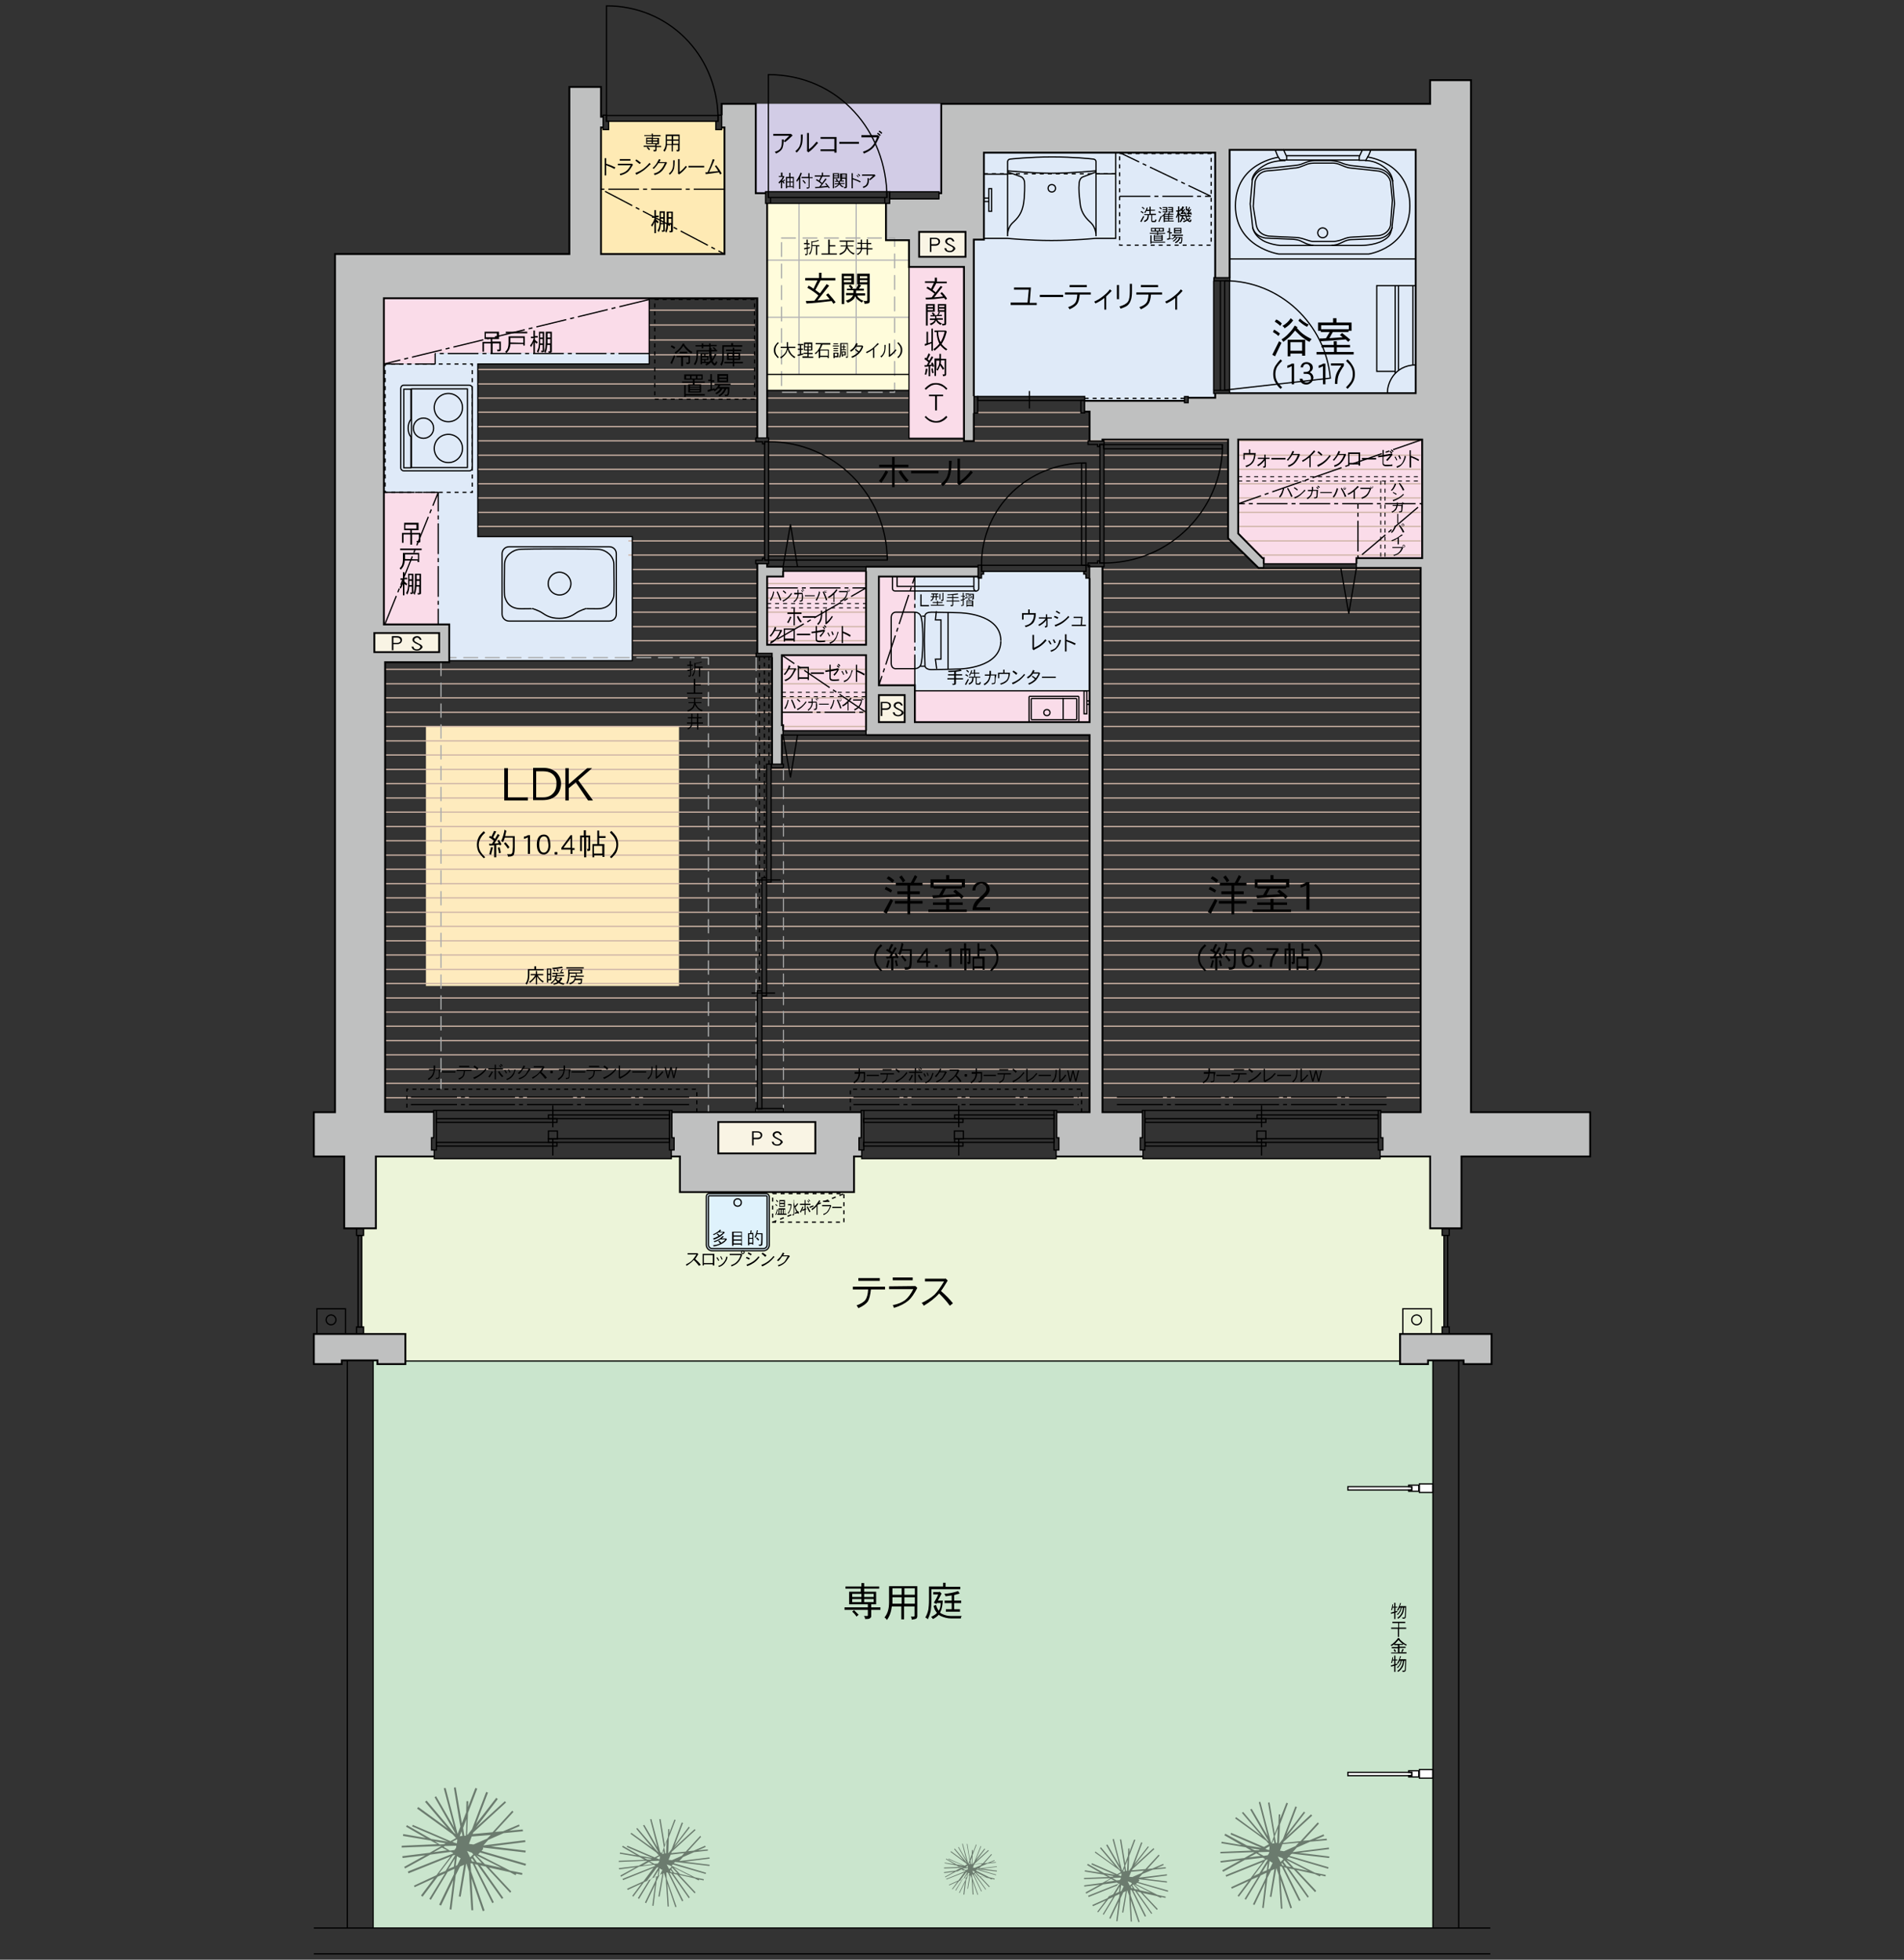 <svg version="1.1" id="レイヤー_1" xmlns="http://www.w3.org/2000/svg" x="0" y="0" viewBox="0 0 620 638" style="enable-background:new 0 0 620 638" xml:space="preserve"><rect x="0" y="0" width="620" height="638" fill="#333333" stroke="none"/><style>.st2{fill:#fff}.st4{fill:#bfc0c0}.st5{fill:#6b7b6e}.st6{fill:none;stroke:#000;stroke-width:.4;stroke-dasharray:1.3,1.3,0,0,0,0}.st7{stroke-miterlimit:10}.st7,.st8,.st9{fill:none;stroke:#000;stroke-width:.4}.st9{stroke-width:.6}.st10{fill:#fadce9}.st11{fill:#f9f4e4}.st14{fill:#dfeaf8}.st17,.st18{fill:none;stroke:#cfb5a7;stroke-width:.4}.st18{stroke:#b5b5b6;stroke-miterlimit:10}.st20{fill:none;stroke:#aaabab;stroke-width:.388;stroke-linecap:round;stroke-linejoin:round}.st26,.st27{fill:none;stroke:#000;stroke-width:.4;stroke-linejoin:bevel;stroke-dasharray:15,1.3,1.3,1.3}.st27{stroke-width:.3;stroke-dasharray:1.3,1.3,0,0,0,0}.st28,.st29,.st30,.st31,.st32,.st33{fill:none;stroke:#000;stroke-width:.4}.st28{stroke-linejoin:bevel;stroke-dasharray:10,1.3,1.3,1.3}.st29,.st30,.st31,.st32,.st33{stroke-dasharray:1.005940e-02,0,0,0}.st30,.st31,.st32,.st33{stroke-dasharray:1.308,1.298,1.005940e-02,0,0,0}.st31,.st32,.st33{stroke-dasharray:9.911315e-03,0,0,0}.st32,.st33{stroke-dasharray:1.288,1.279,9.911315e-03,0,0,0}.st33{stroke-dasharray:1.3,1.3}</style><path style="fill:#cae5cd" d="M121.4 443.1h345.2v184.6H121.4z"/><path style="fill:#ecf4d9" d="M118.4 434.3V432h-.6v-29.7h.6v-2.4h4v-23.4h19.1v.7h77.1v-.7h2.8v11.6h56.7v-11.6h2.5v.7h63.3v-.7h28.3v.7h77.2v-.7h16.3v23.4h4v2.3h.5V432h-.5v2.3h-13.8v8.9H132v-8.9z"/><path class="st2" d="M466.6 578.9h-4.4v-.4h-3.5v-.4h-19.8V577h19.8v-.5h3.5v-.4h4.4zM466.6 486h-4.4v-.5h-3.5v-.4h-19.8V484h19.8v-.5h3.5v-.4h4.4z"/><path d="M249.5 388.6h-18.6c-.5 0-.9.4-.9.9v15.8c0 1 .8 1.9 1.9 1.9h16.7c1 0 1.9-.8 1.9-1.9v-15.8c-.1-.5-.5-.9-1-.9z" style="fill:#dff2fc"/><path class="st4" d="M455.9 434.3v9.8h9.1v-1.2h11.6v1.2h9.1v-9.8zM102.2 434.3v9.8h9.1v-1.2h11.6v1.2h9.1v-9.8z"/><path class="st5" d="m157.3 601.5 13.8 1.6.1-.6-11.4-1.4 11.3-1.4-.1-.6-13.6 1.7 1.6-1.8 5-2.2 6.3-.6-.1-.6-4.4.4 3.4-1.5-.2-.5-5.2 2.2-2.6.2 6-6.5-.4-.4-6.4 7-6.5.6.2-.5 10.7-9.8-.4-.4-9.4 8.6 7.1-9.3-.5-.4-6.6 8.5 3.9-10.2-.6-.2-4.6 12.1-1.4 1.8h-.2l.3-7.1 3-7.9-.6-.2-2.4 6.2.1-1.9h-.6l-.1 3.6-1.4 3.6-2-11.7-.6.1 2.1 12.7-.9 2.4v-.1l-3.9-14.9-.6.1 3.4 12.8-5.9-10.2-.5.3 6.9 12-.6-.4-8.9-10.5-.5.4 7.4 8.7-9.6-7-.4.5 11.6 8.4 1.1 1.2-1.8 1-12.3-5.3-.2.5 11.7 5-5.5-.9-7.9-4.5-.3.5 6.5 3.7-7.4-1.3-.1.6 9 1.5 2.2 1.2-11.6.5v.6l12.6-.5.2.1-3.7 2.1-8.9 1.1.1.6 7.4-.9-6.9 3.8.3.5 8.2-4.5 6.7-.9.8.4-.2.2-14.6 5.8.2.6 13.7-5.5-4.6 6.1-7.3 3.4.2.5 6.3-2.9-4.2 5.6.5.4 4.9-6.5 2.4-1.1-5.1 8.3.5.3 5.5-9.1 2.2-1-.2 1.8-4.8 9.9.6.3 4-8.3-1.2 9.5.6.1 1.4-11.2 1.4-2.8 1.3-.6-1.7 10.3.6.1 1.8-10.7h.1l.8 2.5.8 12.6h.6l-.6-10.4 3.7 10.7.6-.2-4.4-12.7-.2-2.7.7.1 6.4 12.9.5-.3-6.2-12.4.9.2 7.9 11.1.5-.3-7.5-10.6 1.8.4 7.9 8.5.4-.4-7.3-7.8 6.8 1.5 1.9 1 .2-.5 1.9.4.1-.6-4-.8-10.4-5.3.6-.6 14.8 4.3.2-.6-14.5-4.2.5-.6v-.5zm-3.2 2.2-1 1-1-2.1 1.6.6.4.5zm-9.3-2.7 3.7-.1.1.1-.1.6-.5.7-1.5.2-2-1.2.3-.3zm5.2 4-1.1 2.2-.5.3.4-3.2 1.2.7zm9.8-7.6-1.2 1.2-4.4 1.9-1.5-.2.9-2.4 6.2-.5zm-7.9-5.2-.2 5.4-.5.1-.4-2.6 1.1-2.9zm-1.3 5.5-.9.1.6-1.6.3 1.5zm-1.8 1.1.1.2-.1 1.1-.6-.1-.9-.4 1.5-.8zm-7.2.7 3.5.6-.5.3-1.4.1-1.6-1zm-.4 3.5 2.7-1.5 1.7.9-4.4.6zm1.7 7 4.5-5.9.6-.2.2.1-3.1 5.1-2.2.9zm3.1-1.5 2.1-3.4-.3 2.6-1.8.8zm7.7-2.5-.3-.7.3-.3.8 1.1-.8-.1zm1.6.3-1.2-1.8.4-.5 2.4 2.6-1.6-.3zm2.6.6-2.8-2.9 8.2 4.1-5.4-1.2zM221 606.3l10 1.2.1-.4-8.2-1 8.2-1-.1-.4-9.8 1.2 1.2-1.3 3.6-1.6 4.5-.5v-.4l-3.2.3 2.5-1.1-.2-.4-3.7 1.6-1.9.2 4.3-4.7-.3-.3-4.7 5.1-4.7.5.1-.4 7.8-7.1-.3-.3-6.8 6.2 5.2-6.7-.3-.3-4.7 6.2 2.8-7.4-.4-.2-3.3 8.7-1 1.3h-.1l.2-5.1 2.2-5.7-.4-.1-1.7 4.5.1-1.4h-.4l-.1 2.6-1 2.6-1.4-8.5-.4.1 1.5 9.2-.7 1.8-.5-.3-2.9-10.8-.4.1 2.4 9.2-4.3-7.4-.4.2 5 8.7-.4-.3-6.5-7.6-.3.3 5.3 6.3-6.9-5-.3.3 8.4 6.1.8.9-1.3.7-8.9-3.8-.2.4 8.4 3.6-4-.7-5.7-3.3-.2.4 4.7 2.7-5.4-.9-.1.4 6.5 1.1 1.6.9-8.4.3v.4l9.1-.4.1.1-2.7 1.5-6.5.8.1.4 5.4-.7-5 2.7.2.4 5.9-3.3 4.8-.6.5.3-.1.1-10.6 4.2.2.4 9.9-4-3.3 4.4-5.3 2.4.2.4 4.5-2.1-3 4 .3.3 3.5-4.7 1.7-.8-3.7 6 .4.2 4-6.6 1.6-.7-.2 1.3-3.5 7.2.4.2 2.9-6-.9 6.8.4.1 1-8.1 1-2 .9-.4-1.3 7.4.4.1 1.3-7.7h.1l.6 1.8.6 9.1h.4l-.5-7.5 2.6 7.7.4-.1-3.2-9.2-.1-2 .5.1 4.6 9.3.4-.2-4.5-9 .6.1 5.7 8.1.3-.3-5.4-7.7 1.3.3 5.7 6.1.3-.3-5.3-5.7 4.9 1.1 1.4.7.2-.3 1.4.3.1-.4-2.9-.6-7.6-3.8.4-.4 10.7 3.1.1-.4-10.5-3.1.4-.4 1.2.1zm-2.3 1.5-.8.7-.8-1.5 1.2.4.4.4zm-6.8-1.9 2.7-.1h.1l-.1.4-.4.5-1.1.1-1.5-.8.3-.1zm3.8 2.9-.8 1.6-.4.2.3-2.3.9.5zm7.1-5.5-.8.9-3.2 1.4-1.1-.1.7-1.7 4.4-.5zm-5.7-3.8-.2 3.9h-.3l-.3-1.9.8-2zm-.9 4-.6.1.4-1.2.2 1.1zm-1.4.8.1.2-.1.8-.4-.1-.7-.3 1.1-.6zm-5.1.5 2.5.4-.4.2h-1l-1.1-.6zm-.4 2.5 2-1.1 1.2.7-3.2.4zm1.3 5.1 3.2-4.3.4-.2.2.1-2.2 3.7-1.6.7zm2.3-1.1 1.5-2.4-.2 1.9-1.3.5zm5.5-1.8-.2-.5.2-.2.6.8-.6-.1zm1.1.2-.9-1.3.3-.3 1.7 1.8-1.1-.2zm1.9.4-2-2.1 5.9 3-3.9-.9zM318.8 608.6l5.8.7v-.3l-4.8-.6 4.8-.6v-.2l-5.8.7.7-.7 2.1-.9 2.7-.3v-.2l-1.9.2 1.5-.6-.1-.2-2.2.9-1.1.1 2.5-2.8-.2-.2-2.7 3-2.8.3.1-.2 4.6-4.2-.2-.2-4 3.6 3-3.9-.2-.2-2.8 3.6 1.7-4.3-.2-.1-2 5.1-.6.8h-.1l.1-3 1.3-3.3-.2-.1-1 2.6v-.8h-.3l-.1 1.5-.6 1.5-.8-5h-.2l.9 5.4-.4 1-.1-.2-1.7-6.3-.2.1 1.4 5.4-2.5-4.4-.2.1 2.9 5.1-.2-.2-3.8-4.5-.2.2 3.1 3.7-4.1-3-.2.2 4.9 3.6.5.5-.8.4-5.2-2.3-.1.2 5 2.1-2.3-.4-3.4-1.9-.1.2 2.8 1.6-3.2-.5v.2l3.8.7.9.5-4.9.2v.3l5.3-.2h.1l-1.6.9-3.8.5v.3l3.2-.4-2.9 1.6.1.2 3.5-1.9 2.8-.4.3.2-.1.1-6.2 2.5.1.2 5.8-2.3-1.9 2.6-3.1 1.4.1.2 2.7-1.2-1.8 2.4.2.1 2.1-2.7 1-.5-2.2 3.5.2.1 2.3-3.9.9-.4-.1.8-2.1 4.2.2.1 1.7-3.5-.5 4h.3l.6-4.8.6-1.2.5-.3-.7 4.4h.2l.8-4.5.4 1.1.3 5.3h.3l-.3-4.4 1.6 4.5.2-.1-1.9-5.4-.1-1.2.3.1 2.7 5.5.2-.1-2.6-5.3.4.1 3.4 4.7.2-.1-3.2-4.5.8.2 3.4 3.6.2-.2-3.1-3.3 2.9.6.8.4.1-.2.8.2.1-.3-1.7-.4-4.4-2.2.2-.3 6.3 1.8.1-.2-6.2-1.8.2-.2.4.3zm-1.4.9-.4.4-.4-.9.7.3.1.2zm-3.9-1.2 1.6-.1h.1v.2l-.2.3-.7.1-.9-.5h.1zm2.2 1.7-.5.9-.2.1.2-1.3.5.3zm4.1-3.2-.5.5-1.9.8-.6-.1.4-1 2.6-.2zm-3.3-2.2-.1 2.3h-.2l-.2-1.1.5-1.2zm-.6 2.3h-.4l.3-.7.1.7zm-.7.5v.1l-.1.5h-.2l-.4-.2.7-.4zm-3.1.3 1.5.2-.2.1h-.6l-.7-.3zm-.2 1.5 1.2-.6.7.4-1.9.2zm.8 2.9 1.9-2.5.2-.1.1.1-1.3 2.2-.9.3zm1.3-.6.9-1.4-.1 1.1-.8.3zm3.3-1.1-.1-.3.1-.1.3.5-.3-.1zm.6.2-.5-.7.2-.2 1 1.1-.7-.2zm1.1.2-1.2-1.3 3.5 1.8-2.3-.5zM420.8 603.5l12 1.4.1-.5-9.9-1.2 9.8-1.2-.1-.5-11.8 1.5 1.4-1.5 4.3-1.9 5.5-.5-.1-.5-3.8.4 3-1.3-.2-.5-4.5 1.9-2.2.2 5.2-5.6-.4-.4-5.6 6.1-5.7.6.2-.4 9.3-8.5-.4-.4-8.1 7.5 6.2-8.1-.4-.3-5.7 7.4 3.4-8.9-.5-.2-4 10.5-1.2 1.6h-.1l.3-6.2 2.6-6.9-.5-.2-2.1 5.4.1-1.6h-.5l-.1 3.2-1.2 3.1-1.7-10.2-.5.1 1.9 11-.8 2.1-.2-.4-3.4-13-.5.1 2.9 11.1-5.2-8.9-.5.2 6 10.4-.5-.4-7.8-9.2-.4.3 6.4 7.5-8.3-6.1-.3.4 10.1 7.3.9 1.1-1.6.9-10.7-4.6-.2.5 10.1 4.4-4.8-.8-7-3.8-.3.5 5.6 3.2-6.5-1.1-.1.5 7.9 1.3 1.9 1.1-10.1.4v.5l10.9-.4.1.1-3.2 1.8-7.8 1 .1.5 6.5-.8-6 3.3.3.5 7.1-3.9 5.8-.7.7.4-.1.2-12.7 5.1.2.5 11.9-4.8-4 5.3-6.3 2.9.2.5 5.5-2.5-3.6 4.8.4.3 4.2-5.6 2.1-.9-4.4 7.2.4.3 4.8-7.9 1.9-.9-.2 1.6-4.2 8.7.5.2 3.5-7.3-1 8.2.5.1 1.2-9.8 1.2-2.4 1.1-.5-1.5 9 .5.1 1.6-9.3h.1l.7 2.2.7 10.9h.5l-.6-9.4 3.2 9.3.5-.2-3.8-11.1-.1-2.4.6.1 5.6 11.2.5-.2-5.4-10.8.8.2 6.9 9.7.4-.3-6.5-9.2 1.6.3 6.9 7.4.4-.4-6.4-6.8 5.9 1.3 1.7.8.2-.4 1.6.4.1-.5-3.5-.7-9.1-4.6.5-.5 12.9 3.8.1-.5-12.7-3.7.5-.5.4-.2zm-2.9 1.8-.9.9-.9-1.8 1.4.5.4.4zm-8-2.3 3.3-.1h.1l-.1.5-.4.6-1.3.2-1.8-1 .2-.2zm4.5 3.5-.9 1.9-.5.2.4-2.7 1 .6zm8.5-6.6-1 1.1-3.8 1.7-1.3-.2.8-2.1 5.3-.5zm-6.8-4.6-.2 4.7h-.4l-.4-2.2 1-2.5zm-1.1 4.8-.8.1.5-1.4.3 1.3zm-1.7 1 .1.2-.1 1-.5-.1-.8-.3 1.3-.8zm-6.1.6 3 .5-.4.2h-1.2l-1.4-.7zm-.5 3 2.4-1.3 1.4.8-3.8.5zm1.5 6.1 3.9-5.2.5-.2.2.1-2.7 4.4-1.9.9zm2.8-1.3 1.8-2.9-.3 2.3-1.5.6zm6.6-2.2-.3-.6.2-.2.7 1-.6-.2zm1.4.3-1.1-1.5.4-.4 2.1 2.2-1.4-.3zm2.3.5-2.4-2.6 7.1 3.6-4.7-1zM370.8 611.8l9.2 1.1v-.4l-7.6-.9 7.6-1v-.4l-9.1 1.1 1.1-1.2 3.4-1.4 4.2-.4v-.4l-3 .3 2.3-1-.1-.4-3.5 1.5-1.7.2 4-4.4-.3-.3-4.3 4.7-4.4.4.1-.3 7.2-6.6-.3-.3-6.3 5.8 4.8-6.2-.3-.2-4.4 5.7 2.6-6.9-.4-.1-3.1 8.1-.9 1.2h-.1l.2-4.8 2-5.3-.4-.1-1.6 4.2.1-1.3h-.4l-.1 2.4-.9 2.4-1.3-7.8-.4.1 1.4 8.5-.6 1.6-.2-.3-2.6-10-.4.1 2.3 8.6-4-6.9-.4.2 4.7 8.1-.4-.3-6-7.1-.3.3 4.9 5.8-6.4-4.7-.2.3 7.8 5.6.7.8-1.2.7-8.2-3.6-.2.4 7.8 3.4-3.7-.6-5.3-3-.2.4 4.3 2.5-5-.8-.1.4 6.1 1 1.5.8-7.8.3v.4l8.4-.3.1.1-2.5 1.4-6 .8.1.4 5-.6-4.6 2.5.2.4 5.5-3 4.5-.6.5.3-.1.1-9.8 3.9.2.4 9.2-3.7-3.1 4.1-4.9 2.2.2.4 4.2-1.9-2.8 3.7.3.2 3.3-4.3 1.6-.7-3.4 5.6.3.2 3.7-6.1 1.5-.7-.2 1.2-3.2 6.7.4.2 2.7-5.6-.8 6.4h.4l1-7.5.9-1.9.8-.4-1.2 6.9.4.1 1.2-7.2h.1l.6 1.7.5 8.4h.4l-.4-7 2.5 7.2.4-.1-2.9-8.6-.1-1.8.4.1 4.3 8.6.4-.2-4.2-8.3.6.1 5.3 7.5.3-.2-5-7.1 1.2.3 5.3 5.7.3-.3-4.9-5.2 4.6 1 1.3.6.2-.3 1.3.3.1-.4-2.7-.6-7-3.5.4-.4 10 2.9.1-.4-9.8-2.8.4-.4-.2-.5zm-2.2 1.4-.7.7-.7-1.4 1.1.4.3.3zm-6.2-1.8 2.5-.1h.1l-.1.4-.3.4-1 .1-1.4-.8h.2zm3.5 2.7-.7 1.5-.4.2.3-2.1.8.4zm6.6-5.1-.8.8-3 1.3-1-.1.6-1.6 4.2-.4zm-5.3-3.5-.2 3.6h-.3l-.3-1.7.8-1.9zm-.9 3.7-.6.1.4-1.1.2 1zm-1.2.7.1.2-.1.7-.4-.1-.6-.3 1-.5zm-4.8.5 2.3.4-.3.2h-.9l-1.1-.6zm-.3 2.3 1.8-1 1.1.6-2.9.4zm1.1 4.7 3-4 .4-.2.1.1-2.1 3.4-1.4.7zm2.1-.9 1.4-2.3-.2 1.7-1.2.6zm5.2-1.8-.2-.5.2-.2.5.7h-.5zm1.1.3-.8-1.2.3-.3 1.6 1.7-1.1-.2zm1.7.4-1.9-2 5.5 2.8-3.6-.8z"/><path class="st6" d="M251.6 388.6h23.2v9.3h-23.2zM251.6 397.9l23.3-9.3"/><path class="st7" d="M249.5 389.3h-18.6c-.1 0-.2.1-.2.2v15.8c0 .6.5 1.2 1.2 1.2h16.7c.6 0 1.2-.5 1.2-1.2v-15.8c-.1-.1-.2-.2-.3-.2z"/><path class="st7" d="M249.5 388.6h-18.6c-.5 0-.9.4-.9.9v15.8c0 1 .8 1.9 1.9 1.9h16.7c1 0 1.9-.8 1.9-1.9v-15.8c-.1-.5-.5-.9-1-.9z"/><circle class="st7" cx="240.2" cy="391.5" r="1.2"/><path class="st8" d="M116.6 402.3h1.2v29.8h-1.2z"/><path class="st8" d="M116.1 432h2.3v2.3h-2.3zM470.2 402.2h1.2V432h-1.2zM469.6 432h2.3v2.3h-2.3zM116.1 399.9h2.3v2.3h-2.3zM469.6 399.9h2.3v2.3h-2.3z"/><circle class="st8" cx="461.3" cy="429.7" r="1.6"/><path class="st8" d="M113.1 442.9h8.4v184.8h-8.4zM466.6 443h8.4v184.7h-8.4zM485.3 636.1H102.2M102.2 627.7h383.1M456.8 434.3v-8.2h9.3v8.2"/><circle class="st8" cx="107.8" cy="429.7" r="1.6"/><path class="st8" d="M103.2 434.3v-8.2h9.3v8.2M132.1 443.1h323.8M462.2 576.1h4.4v2.8h-4.4zM458.7 578.1h1V577h-1v-.5h3.3v2h-3.3z"/><path class="st8" d="M438.9 577h20.8v1.1h-20.8zM462.2 483.1h4.4v2.8h-4.4zM458.7 485.1h1V484h-1v-.5h3.3v2h-3.3z"/><path class="st8" d="M438.9 484h20.8v1.1h-20.8z"/><path class="st9" d="M455.9 434.3v9.8h9.1v-1.2h11.6v1.2h9.1v-9.8zM102.2 434.3v9.8h9.1v-1.2h11.6v1.2h9.1v-9.8z"/><path d="M280.5 516.5v-1.1h.9v1.1h4.9v.7h-4.9v1h3.9v4.1h-1.6v1h3v.8h-3v2.1c0 .3-.2.5-.5.7-.3.2-.8.2-1.5.2 0-.3-.1-.7-.4-1h1.1c.2 0 .2-.1.2-.2v-1.8H275v-.8h7.6v-1h-6.1v-4.1h3.8v-1h-5v-.7h5.2zm-.9 9.2-.7.6c-.3-.5-.8-1.1-1.4-1.6l.6-.5 1.5 1.5zm-2.1-5.8h3v-1h-3v1zm3 .7h-3v1h3v-1zm.9-.7h3.1v-1h-3.1v1zm0 .7v1h3.1v-1h-3.1zM298.7 516.3v9.8c0 .4-.1.7-.4.9-.2.1-.7.2-1.4.3 0-.3-.1-.7-.3-1h1c.1 0 .2-.1.2-.3v-3h-3.4v4.2h-.9V523h-3.1c-.2 1.7-.7 3.2-1.6 4.4-.3-.4-.5-.7-.8-.8 1-1.2 1.5-2.8 1.5-4.9v-5.3h9.2zm-5.1 5.8V520h-3v2.1h3zm0-2.9v-2.1h-3v2.1h3zm.9 0h3.4v-2.1h-3.4v2.1zm0 2.9h3.4V520h-3.4v2.1zM307.9 515.4v1.2h4.8v.8h-9.4v3.4c0 1.5-.1 2.7-.2 3.5-.2 1-.5 1.9-1 2.9-.2-.3-.5-.5-.8-.6.5-.8.8-1.7 1-2.6.1-.7.2-1.7.2-3.2v-4.3h4.6v-1.2h.8zm-1.3 3.4c-.4.8-.8 1.6-1.2 2.3h1.6c-.1 1.6-.3 2.8-.8 3.7 0 .1-.1.1-.1.2.2.2.4.3.6.4.8.4 1.8.7 2.8.7h3.7c-.2.2-.3.5-.3.8h-3.2c-1.2 0-2.3-.3-3.4-.8-.2-.1-.4-.2-.6-.4-.5.5-1.1 1-1.9 1.4-.2-.3-.4-.5-.6-.7.8-.4 1.5-.8 1.9-1.3-.5-.6-.9-1.3-1.1-2.3l.8-.3c.2.8.5 1.4.9 1.9.4-.7.6-1.5.6-2.5h-1.2c-.1.1-.1.2-.2.3l-.8-.4c.6-1 1.1-1.9 1.4-2.7h-1.6v-.8h1.9l.2-.1.6.6zm5.9 0c-.6.2-1.2.3-1.8.5v1.8h2.3v.8h-2.3v2h1.9v.8H308v-.8h1.9v-2h-2.3v-.8h2.3v-1.7c-.7.1-1.4.2-2 .3 0-.2-.2-.5-.4-.8 1.5-.1 3-.4 4.5-.9l.5.8zM234.8 400.6c-.1.2-.3.3-.4.4h1.4l.2.3c-.6.6-1.1 1-1.5 1.3-.5.3-1.2.7-2.1 1 0-.1-.1-.2-.2-.4.6-.2 1.1-.4 1.8-.8l-.6-.6.3-.2c.3.2.4.4.6.6.5-.3.9-.6 1.2-1H234c-.1.1-.2.2-.3.2-.4.3-.9.5-1.3.7-.1-.1-.1-.2-.2-.3.4-.1.8-.3 1.2-.6.4-.2.8-.6 1.1-.9l.3.3zm.9 2c-.2.2-.5.4-.7.6h1.5l.2.3c-.4.6-1 1.1-1.6 1.4-.7.4-1.6.7-2.7.9-.1-.1-.1-.3-.2-.4.8-.1 1.6-.2 2.3-.6-.2-.2-.4-.4-.6-.7l.3-.2.7.7c.5-.3.9-.6 1.3-1.1h-1.7l-.1.1c-.4.3-1 .5-1.7.8l-.3-.3c.6-.2 1.2-.4 1.7-.7.4-.2.8-.6 1.2-1l.4.2zM241.7 405.5h-.4v-.3h-2.5v.4h-.4V401h3.2v4.5zm-.3-3.3v-.9h-2.5v.9h2.5zm0 1.3v-.9h-2.5v.9h2.5zm0 1.3v-.9h-2.5v.9h2.5zM244.8 400.6l-.2.8h.7v3.8h-.3v-.2h-1v.4h-.4v-3.9h.7l.1-.9h.4zm.2 2.4v-1.2h-1v1.2h1zm0 1.6v-1.3h-1v1.3h1zm1.8-4c-.1.3-.2.6-.2.9h1.7v1.7c0 1.1 0 1.7-.1 2 0 .2-.1.3-.2.3-.2.1-.4.1-.8.1 0-.1-.1-.3-.2-.4h.6c.1 0 .2-.1.2-.2 0-.2.1-.8.1-1.8v-1.4h-1.4v.1c-.1.4-.3.7-.5 1.1-.1-.1-.2-.2-.3-.2.2-.4.4-.8.5-1.2.1-.4.2-.7.3-1.1l.3.1zm.4 3-.3.3c-.2-.2-.4-.5-.7-.8l.2-.3c.4.3.6.5.8.8zM227.6 412.1c-.5-.6-1-1.3-1.7-1.9-.6.7-1.4 1.3-2.3 1.9-.1-.2-.2-.3-.3-.4.8-.4 1.5-.8 2-1.3.4-.4.9-1.1 1.5-2h-2.9v-.4h3.2l.3.3c-.4.6-.7 1.2-1 1.6.7.6 1.3 1.2 1.8 1.9l-.6.3zM232.1 412v-.4h-2.9v.4h-.4v-3.8h3.8v3.8h-.5zm0-3.4h-2.9v2.6h2.9v-2.6zM233.9 410.5c-.1-.3-.3-.6-.6-1l.3-.2c.2.3.4.7.6 1l-.3.2zm2.5.1c-.3.5-.6.9-1 1.2-.3.3-.8.5-1.3.7-.1-.1-.1-.3-.2-.4.5-.1.9-.3 1.2-.6.3-.2.6-.6.9-1 .2-.3.4-.8.5-1.4l.4.1c-.1.6-.3 1.1-.5 1.4zm-1.4-.5c-.1-.3-.3-.7-.5-1l.3-.1c.2.4.4.7.5 1l-.3.1zM240.4 410.9c-.5.6-1.2 1-2.2 1.4 0-.1-.1-.3-.2-.4.8-.3 1.5-.6 2-1.2.5-.5.9-1.2 1.2-2.1h-3.6v-.4h3.8l.3.3c-.4 1.1-.8 1.9-1.3 2.4zm1.9-2.8c-.1.1-.2.2-.4.2s-.3-.1-.4-.2c-.1-.1-.2-.2-.2-.4s.1-.3.2-.4c.1-.1.2-.2.4-.2.1 0 .3.1.4.2.1.1.2.2.2.4s-.1.3-.2.4zm-.2-.6c-.1-.1-.1-.1-.2-.1-.2 0-.3.1-.3.3 0 .1 0 .2.1.2.1.1.1.1.2.1s.2 0 .2-.1c.1-.1.1-.1.1-.2 0 0 0-.1-.1-.2zM243.9 410.1c-.3-.2-.7-.4-1-.5l.2-.4c.4.1.8.3 1.1.5l-.3.4zm1.6 1c-.6.4-1.3.8-2.2 1.1l-.2-.5c1.6-.5 2.9-1.4 3.9-2.7l.3.3c-.6.8-1.2 1.4-1.8 1.8zm-1-2.4c-.4-.2-.7-.4-1-.6l.2-.4c.4.2.8.4 1.1.6l-.3.4zM250.4 411c-.6.4-1.3.9-2.2 1.3l-.3-.5c1.5-.5 2.9-1.5 4-2.9l.3.3c-.6.7-1.2 1.3-1.8 1.8zm-1.2-1.8c-.4-.4-.8-.7-1.2-1l.3-.4c.5.3.9.6 1.3.9l-.4.5zM255.7 411c-.6.6-1.3 1-2.2 1.3-.1-.1-.1-.3-.2-.4.8-.2 1.5-.6 2-1 .4-.4.8-1.1 1.2-1.9h-1.8c-.4.6-.8 1.2-1.3 1.6-.1-.1-.2-.2-.4-.3l1.1-1.1c.2-.3.5-.8.8-1.4l.5.2c-.1.2-.2.4-.4.7H256.9l.3.3c-.6.7-1 1.5-1.5 2zM283.6 419.8c-.2 1.8-.5 3.1-1 3.9-.5.7-1.5 1.5-3.1 2.2-.1-.3-.3-.6-.6-.9 1.4-.5 2.4-1.1 2.9-1.8s.8-1.8.9-3.4h-5v-.9h10.5v.9h-4.6zm-4.1-2.8v-.9h7v.9h-7zM295.7 423.5c-1.1.9-2.6 1.7-4.6 2.3-.1-.3-.2-.6-.4-.9 1.7-.3 3-.9 4-1.6 1-.8 1.9-2 2.7-3.6h-7.9v-.9l8.6-.1.6.6c-1 1.9-1.9 3.3-3 4.2zm-5-6.7v-.9h6.5v.9h-6.5zM309.3 425.1c-1-1.4-2.2-2.7-3.5-4-1.3 1.5-3 2.8-5 4-.2-.4-.4-.7-.7-.9 1.7-.8 3.1-1.7 4.2-2.7.9-.9 1.9-2.3 3.1-4.3h-6.2v-.9h6.6l.1-.1.7.7c-.8 1.3-1.5 2.5-2.2 3.4 1.5 1.3 2.8 2.6 3.9 4l-1 .8zM453.6 522.4c0 .3 0 .5-.1.7h.5v-1.3h.4v1.3h.6v.3h-.6v1.2c.2-.1.4-.1.6-.2v.4c-.2.1-.4.1-.6.2v2.1h-.4v-2c-.3.1-.7.2-1 .3l-.1-.4c.3-.1.7-.2 1.1-.3v-1.3h-.5c-.1.3-.1.6-.2.8h-.3c.2-.6.3-1.2.4-1.9l.2.1zm2.6-.5c-.1.4-.2.7-.4 1h2.1l-.1 3.1c0 .3-.1.6-.1.7-.1.1-.2.2-.5.3h-.5c0-.2 0-.3-.1-.4h.6c.1 0 .2 0 .2-.1s0-.2.1-.4l.1-2.7h-.4c0 .8-.2 1.5-.5 2.1-.4.6-.8 1.1-1.4 1.5l-.3-.3c.6-.4 1-.8 1.3-1.4.3-.5.5-1.1.5-1.9h-.4c-.1.4-.2.9-.4 1.3-.3.5-.6.8-.9 1.1-.1-.1-.1-.2-.2-.3.3-.2.6-.5.8-.9.2-.3.3-.7.4-1.2h-.3c-.2.4-.4.7-.6 1-.1-.1-.2-.2-.3-.2.3-.4.5-.8.6-1.2.2-.3.3-.7.4-1.1h.3zM457.6 528v.4h-2v1.5h2.3v.4h-2.3v2.6h-.4v-2.6H453v-.4h2.3v-1.5h-1.9v-.4h4.2zM455.8 533.5c0 .1-.1.1-.1.1.4.4.8.8 1.2 1.1.4.3.8.6 1.2.7-.1.1-.2.3-.2.4-.3-.2-.7-.4-1-.6v.3h-1.2v.6h2v.4h-2v1.4h2.3v.4h-5v-.3h2.2v-1.4h-2v-.4h2v-.6H454v-.3c-.4.3-.7.5-.9.6-.1-.1-.2-.3-.3-.3.5-.3.9-.6 1.3-1s.8-.8 1.2-1.4l.5.3zm-1.2 4.1-.4.2c-.1-.2-.3-.5-.4-.7l.4-.2c.1.2.2.4.4.7zm2.2-2.4c-.1-.1-.3-.2-.4-.3-.4-.3-.7-.7-1-1-.3.4-.7.7-1 1.1-.1.1-.2.2-.3.2h2.7zm.3 1.8-.5.9-.3-.2.4-.9.4.2zM453.6 539.6c0 .3 0 .5-.1.7h.5V539h.4v1.3h.6v.3h-.6v1.2c.2-.1.4-.1.6-.2v.4c-.2.1-.4.1-.6.2v2.1h-.4v-2c-.3.1-.7.2-1 .3l-.1-.4c.3-.1.7-.2 1.1-.3v-1.3h-.5c-.1.3-.1.6-.2.8h-.3c.2-.6.3-1.2.4-1.9l.2.1zm2.6-.4c-.1.4-.2.7-.4 1h2.1l-.1 3.1c0 .3-.1.6-.1.7-.1.1-.2.2-.5.3h-.5c0-.2 0-.3-.1-.4h.6c.1 0 .2 0 .2-.1s0-.2.1-.4l.1-2.7h-.4c0 .8-.2 1.5-.5 2.1-.4.6-.8 1.1-1.4 1.5l-.3-.3c.6-.4 1-.8 1.3-1.4.3-.5.5-1.1.5-1.9h-.4c-.1.4-.2.9-.4 1.3-.3.5-.6.8-.9 1.1-.1-.1-.1-.2-.2-.3.3-.2.6-.5.8-.9.2-.3.3-.7.4-1.2h-.3c-.2.4-.4.7-.6 1-.1-.1-.2-.2-.3-.2.3-.4.5-.8.6-1.2.2-.3.3-.7.4-1.1h.3zM253.3 393.8c-.2.7-.4 1.3-.6 1.8l-.2-.2c.2-.5.4-1.1.6-1.8l.2.2zm-.2-1.4-.1.3c-.1-.1-.3-.3-.5-.4l.1-.3c.2.2.4.3.5.4zm.3-1.3-.2.3-.5-.5.2-.3c.1.2.3.4.5.5zm2.4 4h.3v.4h-3v-.4h.4v-1.7h2.2v1.7zm-2-2.2v-2.2h1.8v2.2h-1.8zm.4 2.2v-1.3h-.4v1.3h.4zm-.2-3.5h1.3v-.5H254v.5zm0 .4v.6h1.3v-.6H254zm.9 3.1v-1.3h-.4v1.3h.4zm.7 0v-1.3h-.4v1.3h.4zM257.8 392.2c-.1.8-.2 1.3-.4 1.7-.2.5-.4.9-.7 1.3-.1-.1-.1-.3-.2-.3.3-.3.5-.7.7-1.1.1-.4.3-.9.3-1.4h-.9v-.4h1l.2.2zm.7-1.7v.9c.1.5.2.9.3 1.3.3-.3.6-.6.9-1l.2.3c-.3.4-.6.8-.9 1.1.1.1.1.3.2.4.3.6.6 1 1 1.3-.1.1-.1.2-.2.4-.4-.3-.8-.8-1-1.4-.2-.4-.3-.8-.4-1.2v2.7c0 .1-.1.2-.1.3-.1.1-.3.1-.4.1 0-.1 0-.3-.1-.4h.3s.1 0 .1-.1v-4.6h.1zM260.8 394.8l-.3-.3c.3-.5.5-1 .8-1.7l.3.2c-.3.7-.6 1.3-.8 1.8zm1.5-2.5v3.2h-.3v-3.2h-1.5v-.4h1.5v-1.2h.3v1.2h1.6v.4h-1.6zm1.3 2.4c-.3-.5-.6-1-.9-1.7l.3-.3c.3.7.6 1.2.9 1.7l-.3.3zm-.3-3.1c-.1-.2-.2-.4-.4-.6l.1-.2c.2.2.3.4.5.5l-.2.3zm.3-.4c-.1-.2-.2-.4-.4-.6l.1-.2c.2.2.3.4.5.5l-.2.3zM266.2 392.3v3.2h-.3v-2.8c-.5.6-1 1-1.5 1.3 0-.2-.1-.3-.2-.4.5-.3 1-.7 1.4-1.2.4-.5.8-1.1 1.2-1.7l.3.3c-.3.5-.6 1-.9 1.3zM269.7 394.5c-.3.4-.9.8-1.5 1.1 0-.1-.1-.3-.1-.4.6-.2 1-.4 1.3-.8.3-.4.6-.9.9-1.7h-2.6v-.4h2.8l.2.3c-.4.8-.7 1.5-1 1.9zm-1.7-3.2v-.4h2.1v.4H268zM271 393.3v-.4h3.1v.4H271z"/><path class="st10" d="M463.1 181.7h-21.4v1.8h-30.2V182l-8.3-8.3v-30.6h59.9z"/><path class="st11" d="M233.9 365.3h31.6v10.2h-31.6zM121.9 206.1H143v6.4h-21.1zM299.3 75.5h15.1v8.1h-15.1z"/><path style="fill:#fffcdb" d="M249.7 127.1H296V78.3h-7.6V66.2h-38.7z"/><path style="fill:#feeab4" d="M195.7 41.5v41.1h40.2V41.5h-.9v.7h-1.9v-2.7h-34.9v2.7h-1.8v-.7z"/><path class="st11" d="M286.2 226.3h8.4v9h-8.4z"/><path class="st10" d="M254.6 213.3H282v24.6h-27.4zM297.9 224.9h56.9v10.2h-56.9zM250 186.1h32.1V210H250zM211.4 97.1H125v21.4h16.7V115h69.7zM125 160.3h17.8v42.9H125zM296 86.9h17.8v55.8H296z"/><path class="st14" d="M205.9 215.1v-40.4h-50.3v-56.2h55.8v-3.6h-69.7v3.6H125v42h17.7v42.8h3.6v11.8zM354.8 224.9h-56.9v-1.8h-11.7v-35.4h32.3v.5h1.1v-1.3h.7v-.9h32.6v.9h.7v1.3h1.2z"/><path style="fill:#d2cce6" d="M306.5 33.8h-60.4v29.1h3.2v-.5h56.4v.5h.8z"/><path class="st10" d="M320.4 49.7h42.9v7h-42.9zM364.6 49.7h29.7V64h-29.7z"/><path transform="rotate(-90 292.045 205.38)" class="st10" d="M274.4 199.6h35.3v11.6h-35.3z"/><path class="st14" d="M395.2 90.4h.5V49.7h-75.3V78h-3.3v51.1h36.1v1.4h32.5v-1.4h1.2v.4h8.8V128h-.5zM400.4 48.8l.1 41.6V128H461V48.8z"/><path style="fill:#feebbe" d="M138.7 236.5h82.4V321h-82.4z"/><path class="st4" d="M479 362.1v-336h-13.3v7.8H306.5V63h-.7v1.9h-16v1.4h-1.3v12.1h7.5V87h17.9v56.7h3.3V78h3.3V49.7h75.3v40.7h4.7V48.8H461V128h-65.3v1.5h-8.8v1.5h-1.2v-.5h-32.5v3.5h1.6v9.6h4.2v-.5h40.9v32.1l9.9 9.7h1.7v-3.3h-.4l-8-8V143H463v38.6h-21.4v3.3h20.9V362h-13v8.4h.7v4h-.9v2.1h16.3V400h10.2v-23.5h41.9v-14.4H479zM314.4 83.6h-15.1v-8.1h15.1v8.1zM279.7 374.4v-4h.7V362h-61.6v8.4h.7v4h-.9v2.1h2.8v11.6h56.7v-11.6h2.5v-2.1h-.9zm-14.2 1.1h-31.6v-10.2h31.6v10.2z"/><path class="st4" d="M371.3 374.4v-4h.7V362h-13V184.5h-4.2v50.7h-56.9v-12.1h-11.6v-35.3h32.2v-3.3H282V210h-32.2v-22.2h5.2v-3.3h-5.2v-.9h-3.3v29.2h4.8v36.1h3.3v-9.5h.4v-3.3h-.4v-22.8H282v26h72.8V362h-10.7v8.4h.7v4h-.9v2.1h28.4v-2.1h-1zm-76.7-139.3h-8.4v-8.8h8.4v8.8zM249.3 66.2v-3.3h-3.2V33.8H235v7.7h.9v41.1h-40.2V41.5h.7V38h-.7v-9.7h-10.3v54.4H109v279.4h-6.8v14.4h9.9V400h10.2v-23.5h19.1v-2.1h-.9v-4h.7V362h-15.8V215.6h20.8v-12.3H125V97.1h121.6v45.6h3.2V66.2h-.5zM143 206.1v6.2h-21.1v-6.2H143z"/><path class="st17" d="M359.2 217.9h103.4M359.2 222.6h103.4M359.2 227.2h103.4M359.2 231.9h103.4M359.2 236.5h103.4M359.2 241.2h103.4M359.2 245.8h103.4M359.2 250.5h103.4M359.2 255.1h103.4M359.2 259.8h103.4M359.2 264.4h103.4M359.2 269.1h103.4M359.2 273.7h103.4M359.2 278.4h103.4M359.2 283h103.4M359.2 287.7h103.4M359.2 292.3h103.4M359.2 297h103.4M359.2 301.6h103.4M359.2 306.3h103.4M359.2 310.9h103.4M359.2 315.6h103.4M359.2 320.2h103.4M359.2 324.9h103.4M359.2 329.5h103.4M359.2 334.1h103.4M359.2 338.8h103.4M359.2 343.4h103.4M359.2 348.1h103.4M359.2 352.7h103.4M359.2 357.4h103.4M359.2 213.3h103.4M359.2 208.6h103.4M359.2 204h103.4M359.2 199.3h103.4M359.2 194.7h103.4M359.2 190h103.4M359.2 185.4h103.4M410.2 180.7h52.4M405.5 176.1h57.1M403.2 171.4h59.4M403.2 166.8h59.4M403.2 162.1h59.4M403.2 157.5h59.4M403.2 152.8h59.4M403.2 148.2h59.4M403.2 143.5h59.4M359.5 180.7h46M359.5 176.1h41.3M359.5 171.4h40.4M359.5 166.8h40.4M359.5 162.1h40.4M359.5 157.5h40.4M359.5 152.8h40.4M359.5 148.2h40.4M359.5 143.5h40.4M254.6 241.2h100.2M254.6 245.8h100.2M255.1 236.5H282M254.6 231.9H282M254.6 227.2H282M254.6 222.6H282M254.6 217.9H282M249.8 208.6H282M249.8 204H282M249.8 199.3H282M249.8 194.7H282M249.8 190H282M251.2 250.5h103.6M251.2 255.1h103.6M251.2 259.8h103.6M251.2 264.4h103.6M251.2 269.1h103.6M251.2 273.7h103.6M251.2 278.4h103.6M251.2 283h103.6M249.6 287.7h105.2M249.6 292.3h105.2M249.6 297h105.2M249.6 301.6h105.2M249.6 306.3h105.2M249.6 310.9h105.2M249.6 315.6h105.2M249.6 320.2h105.2M248.1 324.9h106.7M248.1 329.5h106.7M248.1 334.1h106.7M248.1 338.8h106.7M248.1 343.4h106.7M248.1 348.1h106.7M248.1 352.7h106.7M248.1 357.4h106.7M125.2 241.2h126.2M125.2 245.8h126.2M125.2 236.5h126.2M125.2 231.9h126.2M125.2 227.2h126.2M125.2 222.6h126.2M125.2 217.9h126.2M205.9 213.3h40.3M205.9 208.6h40.7M205.9 204h40.7M205.9 199.3h40.7M205.9 194.7h40.7M205.9 190h40.7M205.9 185.4h40.7M204.6 180.7H249M204.6 176.1H249M155.6 171.4H249M155.6 166.8H249M155.6 162.1H249M155.6 157.5H249M155.6 152.8H249M155.6 148.2H249M155.6 143.5h90.5M155.6 138.9h91M155.6 134.2h91M155.6 129.6h91M155.6 125h90.2M155.6 120.3h90.2M211.4 115.5h34.4M211.4 110.7h34.4M211.4 105.8h34.4M211.4 101h34.4M125.2 250.5h124.5M125.2 255.1h124.5M125.2 259.8h124.5M125.2 264.4h124.5M125.2 269.1h124.5M125.2 273.7h124.5M125.2 278.4h124.5M125.2 283h124.5M125.2 287.7h122.9M125.2 292.3h122.9M125.2 297h122.9M125.2 301.6h122.9M125.2 306.3h122.9M125.2 310.9h122.9M125.2 315.6h122.9M125.2 320.2h122.9M125.2 324.9h121.4M125.2 329.5h121.4M125.2 334.1h121.4M125.2 338.8h121.4M125.2 343.4h121.4M125.2 348.1h121.4M125.2 352.7h121.4M125.2 357.4h121.4M250.3 180.7h107.8M250.3 176.1h107.8M250.3 171.4h107.8M250.3 166.8h107.8M250.3 162.1h107.8M250.3 157.5h107.8M250.3 152.8h107.8M250.3 148.2h107.8M250.3 143.5h107.8M249.8 138.9H296M249.8 134.3H296M249.8 129.6H296M317.1 138.9h37.7M318.3 134.3H352"/><path class="st18" d="M260.2 121.9V66.2M278.8 121.9V66.2M249.8 84.7H296M249.8 103.3H296"/><path style="fill:none;stroke:#aaabab;stroke-width:.4;stroke-linecap:round;stroke-linejoin:round;stroke-miterlimit:10;stroke-dasharray:4.5,2.5" d="M254.5 77.5h36.8v50.2h-36.8z"/><path class="st20" d="M230.7 362.1v-2.2"/><path style="fill:none;stroke:#aaabab;stroke-width:.388;stroke-linecap:round;stroke-linejoin:round;stroke-dasharray:4.322,2.401" d="M230.7 357.5v-140"/><path class="st20" d="M230.7 216.3v-2.2h-2.2"/><path style="fill:none;stroke:#aaabab;stroke-width:.388;stroke-linecap:round;stroke-linejoin:round;stroke-dasharray:4.529,2.516" d="M226 214.1h-76.2"/><path class="st20" d="M148.5 214.1h-2.2"/><path style="fill:none;stroke:#aaabab;stroke-width:.388;stroke-linecap:round;stroke-linejoin:round;stroke-miterlimit:10;stroke-dasharray:4.363,2.424" d="M143.6 215.6v138.8"/><path style="fill:none;stroke:#aaabab;stroke-width:.401;stroke-linecap:round;stroke-linejoin:round;stroke-miterlimit:10;stroke-dasharray:4.509,2.505" d="M246.2 213.8v148.3"/><path style="fill:none;stroke:#aaabab;stroke-width:.348;stroke-linecap:round;stroke-linejoin:round;stroke-miterlimit:10;stroke-dasharray:3.921,2.178" d="M255.1 250v112.1"/><path class="st26" d="M133.8 357.2h91.8M133.8 359.6h91.8M277.9 357.2h73.3M277.9 359.6h73.3M363.7 357.2h87.8M363.7 359.6h87.8"/><path class="st6" d="M226.9 362.1v-7.5h-94.4v7.1M352.2 362.1v-7.5h-75.3v7.1"/><path class="st27" d="M403.2 155.2h59.9M403.2 156.6h59.9M451 156.5v25.2M449.6 156.5v25.2M249.8 196.5H282M249.8 197.9H282M254.6 225.4H282M254.6 226.8H282"/><path class="st28" d="M463.1 143.1 403.2 164h59.9l-20.9 17.7v-17.6M249.8 191.4H282L249.8 210M254.6 231.9H282l-27.4-18.6M364.6 63.9h29.7l-29.7-14.2M297.9 223.1v-35.4l-11.7 35.4M125 160.3h17.7v43M211.4 115.1h-69.7v3.4H125M125.3 203.3l17.4-43M211.4 97.5l-86.4 21"/><path class="st7" d="M296 86.9v55.8h17.9"/><path class="st28" d="M235.9 61.6h-40.2l40.2 21.1"/><path class="st7" d="M249.8 121.9H296M249.8 127.1H296"/><path class="st6" d="M364.6 50h29.8v29.8h-29.8zM213.2 97.5h32.5V130h-32.5zM320.4 56.6h43"/><path class="st7" d="M451.8 127.9c-.1-2.9 2.1-8.9 9.1-9.1M454.3 120.9h-6V93H461M454.3 93v28.7M455.4 93v27.6M460.1 93v25.9M408.1 67.2l.6-8.1s.7-3.3 4.2-3.5 8.5-.9 8.5-.9 1 .1 2.6-.6l1.8-.7s1-.3 2.2-.3h5.6s1.2-.1 2.5.4 2.4 1.1 3.7 1.2c1.3.1 9.2 1 9.2 1s3.1.5 3.8 3.5l.6 6-.6 8.1s-.3 2.7-3.7 3.4l-8.8.5s-1.1 0-2.2.4-2.4 1-4 1H428s-.9.1-1.9-.3c-1-.3-1.9-.6-1.9-.6s-1.3-.4-2.4-.4c-1.1 0-8.2-.4-8.2-.4s-3.7 0-4.5-3.5l-1-6.2z"/><path class="st7" d="m416.7 52.2 1.9.1s-3.9-.2-6.6 1.4c-.1.1-4 1.9-4.3 5"/><path class="st7" d="M433.5 52.3c2.4.2 3.2.7 4 1 .8.3 2.5.6 2.5.6l8.9 1c4 .7 4.6 4.3 4.6 4.3l.6 7.1-.8 7.7c-1 3.7-4.8 3.7-4.8 3.7l-8.1.3c-1.7 0-2.9.7-2.9.7l-1.3.6c-1.3.6-2.9.6-2.9.6h-5.1c-1.5 0-2.9-.6-2.9-.6s-1.3-.6-2.1-1c-.8-.3-2.2-.4-2.2-.4l-9-.4c-3.8-.7-4.1-3.6-4.1-3.6l-.8-7.5.7-7.8s1.1-3.6 5.1-3.8l8.5-.9s1.3-.1 2.2-.4c.9-.3 2.6-1.2 4.4-1.2h5.5z"/><path class="st7" d="M453.6 59.1c-.3-1.1-.4-3.1-3.5-5.1s-5.6-1.7-5.6-1.7M433.6 79.9h9.8s4 0 6.8-1.5 2.5-2.5 3.2-4.4M427.7 79.9h-10.9c-.3-.1-1.5 0-4.3-1 0 0-3.9-1.3-4.6-4.9"/><path class="st7" d="M445.2 51.1s13.9 1.6 13.9 15.9c0 13.7-13.4 15.7-13.4 15.7h-29.3s-14.1-2.1-14.1-15.7c0-14 14-15.8 14-15.8"/><path class="st7" d="m443.6 48.7-.1.4s-.9 1.9-.9 2v1.1h2s.2 0 .2-.1l1-1.8.6-1.5M415.2 48.7l.8 2 .8 1.3s.1.1.2.1h2V51l-.2-.4-.9-2M442.8 50.7h-24.1M442.5 52.1h-23.6M460.9 84.3h-60.4"/><circle class="st7" cx="430.7" cy="75.8" r="1.6"/><path class="st7" d="M320.4 77.6h7.6s7 .7 14.4.7 14.4-.7 14.4-.7h6.5V49.7M356.9 56.6h6.4M328.1 56.7h-7.7"/><path class="st7" d="m356.9 56-4.3 1.6c-1.1.4-1.2 2-1.2 2-.2 2 0 3.9.3 6.4.2 2.5 1.2 4.4 3.3 6.3s1.9 4.6 1.9 4.6V52.7c0-.8-.8-.9-.8-.9l-1-.1s-5.3-.6-12.6-.6-13.6.7-13.6.7c-.8.1-.8.9-.8.9v24.2s-.3-2.7 1.9-4.6c2.2-2 3.2-4 3.5-7.7s.1-5.5.1-5.5-.2-1.2-1.2-1.6-4.3-1.5-4.3-1.5"/><path class="st7" d="M328.1 55.6s8.2.8 14.4.8c6.2 0 14.4-.8 14.4-.8"/><circle class="st7" cx="342.5" cy="61.3" r="1.2"/><path class="st7" d="M322 61.4h.9v7.4h-.9zM320.4 64.5h1.6v1.1h-1.6zM325.9 208.6c0-9-13.5-9.1-13.5-9.1s-6.4-.2-9-.2c-2.6 0-2.2 1.5-2.2 1.5s-.2 5.2-.2 7.7.2 8 .2 8-.3 1.5 2.2 1.5c2.6 0 9-.2 9-.2s13.5-.2 13.5-9.1M290.2 215.8c0 2.2 1.7 1.9 1.7 1.9h5.8c2.2 0 2.3-1.9 2.3-1.9s.5-1.9.5-7.6c0-5.7-.5-7-.5-7s-.1-1.9-2.3-1.9h-5.8s-1.7-.2-1.7 1.9v14.6zM301.3 216.9h-1.7M301.2 200.6h-1M308.7 199.2v18.5"/><path class="st7" d="m304.9 199-.3 2.8h1.8v12.8h-1.8l.4 3.1M317.1 187.7v4c0 .3.3.6.7.7h.2c.3 0 .6-.3.7-.7v-4M292.1 187.7v3.2H317"/><path class="st7" d="M317.9 192.4h-26.5s-.8 0-.8-.9v-3.7M297.9 224.9h56.9M336 234.3h14.4c.1 0 .2-.1.2-.2v-6.5c0-.1-.1-.2-.2-.2H336c-.1 0-.2.1-.2.2v6.5c0 .1.1.2.2.2z"/><path class="st7" d="M346 227.3c.1 0 .2.1.2.2v6.5c0 .1-.1.2-.2.2"/><circle class="st7" cx="340.9" cy="232" r="1"/><path class="st7" d="M351.1 235h-15.8c-.1 0-.2-.1-.2-.2v-7.9c0-.1.1-.2.2-.2h15.8c.1 0 .2.1.2.2v7.9s-.1.2-.2.2zM353 225h.9v7.4h-.9zM353.9 228.2h.9v1.1h-.9zM131.5 125.4c-.6 0-1 .5-1 1v25.9c0 .6.5 1 1 1h21.3c.6 0 1-.5 1-1v-25.9c0-.6-.5-1-1-1h-21.3z"/><path class="st7" d="M134 126.6h18.2v25.6H134zM185.9 190c0 2-1.6 3.7-3.7 3.7-2 0-3.7-1.6-3.7-3.7 0-2 1.6-3.7 3.7-3.7 2 0 3.7 1.7 3.7 3.7z"/><path class="st7" d="M146.3 215.1h59.6v-40.4h-50.3v-56.2h55.8V97.1"/><path class="st7" d="M163.5 199.9c0 1.3 1 2.3 2.3 2.3h32.6c1.3 0 2.3-1 2.3-2.3v-19.6c0-1.3-1-2.3-2.3-2.3h-32.6c-1.3 0-2.3 1-2.3 2.3v19.6z"/><circle class="st7" cx="146" cy="132.7" r="4.6"/><circle class="st7" cx="146" cy="146" r="4.6"/><circle class="st7" cx="137.9" cy="139.4" r="3.3"/><path class="st7" d="M133.8 142.3c-.6-.8-.9-1.8-.9-2.9 0-1.1.3-2.1.9-2.9v-9.8h-2.3v25.6h2.3v-10zM183.9 178.7c2.8 0 9.9 0 11.5.2s4.5 1.8 4.5 4.9c0 3.1.2 9.8-.1 10.6-.3.8-1 3.8-5.3 3.8s-3.6-.1-3.6-.1-2 .6-3.2 1.4c-1.2.8-2.7 1.8-5.5 1.8h-.2c-2.8 0-4.3-1-5.5-1.8-1.2-.8-3.2-1.4-3.2-1.4s.7.1-3.6.1-5-3-5.3-3.8c-.3-.8-.1-7.4-.1-10.6 0-3.1 2.9-4.7 4.5-4.9s8.7-.2 11.5-.2h3.6z"/><path class="st8" d="M126.1 160.3h-.7v-.6"/><path class="st29" d="M125.4 158.4"/><path class="st30" d="M125.4 158.4v-39.2"/><path class="st8" d="M125.4 119.2v-.7h.7"/><path class="st31" d="M127.4 118.5"/><path class="st32" d="M127.4 118.5h25.7"/><path class="st8" d="M153.1 118.5h.7v.7"/><path class="st29" d="M153.8 120.5"/><path class="st30" d="M153.8 120.5v39.2"/><path class="st8" d="M153.8 159.7v.6h-.7"/><path class="st31" d="M151.9 160.3"/><path class="st32" d="M151.9 160.3h-25.8"/><path class="st33" d="M385.7 129.7h-32.5M247.3 213.9v108.7"/><path class="st8" d="M248.9 285.8v-.7"/><path style="fill:none;stroke:#000;stroke-width:.4;stroke-dasharray:1.284,1.284" d="M248.9 283.8v-68.7"/><path class="st8" d="M248.9 214.5v-.6"/><path class="st33" d="M250.4 248.8v-34.9"/><path class="st8" d="M359.5 143.6h-5.2v1.1h3.1v.7h.7v-.7h1.4zM359.5 184.5h-5.2v-1.2h3.1v-.7h.7v.7h1.4z"/><path transform="rotate(-180 358.789 164.011)" class="st8" d="M358.1 144.7h1.3v38.6h-1.3z"/><path transform="rotate(-180 378.745 145.416)" class="st8" d="M359.5 144.7h38.6v1.4h-38.6z"/><path class="st8" d="M359.5 183.3c21.3 0 38.6-17.3 38.6-38.6M250.3 183.5h-4.2v-1.1h2.2v-.7h.7v.7h1.3zM250.3 142.6h-4.2v1.2h2.2v.7h.7v-.7h1.3z"/><path transform="rotate(-180 249.634 163.081)" class="st8" d="M249 143.8h1.3v38.6H249z"/><path transform="rotate(-180 269.591 181.677)" class="st8" d="M250.3 181h38.6v1.4h-38.6z"/><path class="st8" d="M250.3 143.8c21.3 0 38.6 17.3 38.6 38.6M246.2 212.7h5.2v1.1h-5.2zM251.2 248.8h3.9v1.2h-3.9zM246.1 360.9h9v1.1h-9z"/><path class="st8" d="M246.6 322.6h1.5V361h-1.5zM248.1 285.8h1.5v38.4h-1.5zM249.6 248.8h1.5v38.4h-1.5zM448.8 374.4h1.5v-4h-.7v-8.9h-.8zM372.8 374.4h-1.5v-4h.7v-8.9h.8zM449.4 374.4v2.8h-77.2v-2.8M410.8 359.9v7.1M372.8 361.5h76"/><path transform="rotate(-180 429.066 363.64)" class="st8" d="M409.4 363.1h39.4v1.2h-39.4z"/><path transform="rotate(-180 392.503 364.803)" class="st8" d="M372.8 364.2h39.3v1.2h-39.3z"/><path class="st8" d="M409.3 368.2h2.9v2.6h-2.9z"/><path transform="rotate(-180 429.066 371.349)" class="st8" d="M409.4 370.8h39.4v1.2h-39.4z"/><path transform="rotate(-180 392.503 372.51)" class="st8" d="M372.8 371.9h39.3v1.2h-39.3z"/><path class="st8" d="M410.8 376.2v-5.5M343.2 374.4h1.6v-4h-.7v-8.9h-.9zM281.3 374.4h-1.6v-4h.7v-8.9h.9zM343.9 374.4v2.8h-63.3v-2.8M312.2 359.9v7.1M281.3 361.5h61.9"/><path transform="rotate(-180 327.03 363.64)" class="st8" d="M310.8 363.1h32.4v1.2h-32.4z"/><path transform="rotate(-180 297.442 364.803)" class="st8" d="M281.3 364.2h32.4v1.2h-32.4z"/><path class="st8" d="M310.8 368.2h2.9v2.6h-2.9z"/><path transform="rotate(-180 327.03 371.349)" class="st8" d="M310.8 370.8h32.4v1.2h-32.4z"/><path transform="rotate(-180 297.442 372.51)" class="st8" d="M281.3 371.9h32.4v1.2h-32.4z"/><path class="st8" d="M312.2 376.2v-5.5M218 374.4h1.5v-4h-.7v-8.9h-.8zM142.1 374.4h-1.6v-4h.7v-8.9h.9zM141.4 374.4v2.8h77.2v-2.8M180 359.9v7.1M142.1 361.5H218"/><path transform="rotate(-180 198.298 363.64)" class="st8" d="M178.6 363.1H218v1.2h-39.4z"/><path transform="rotate(-180 161.74 364.803)" class="st8" d="M142.1 364.2h39.3v1.2h-39.3z"/><path class="st8" d="M178.6 368.2h2.9v2.6h-2.9z"/><path transform="rotate(-180 198.298 371.349)" class="st8" d="M178.6 370.8H218v1.2h-39.4z"/><path transform="rotate(-180 161.74 372.51)" class="st8" d="M142.1 371.9h39.3v1.2h-39.3z"/><path class="st8" d="M180 376.2v-5.5M250.9 66.2v-1.9h-.7v-1.9h-.9v3.8zM288.1 66.2v-1.9h.7v-1.9h.9v3.8zM288.1 66.2h-37.2M288.1 64.3h-37.2M288.8 62.4h-38.6"/><path class="st8" d="M288.8 64.3c0-21.3-15.6-40-38.6-40v38.1"/><path transform="rotate(-90 297.74 63.597)" class="st8" d="M296.6 55.6h2.3v16h-2.3z"/><path class="st8" d="M196.4 37.5h1.1v2h.7v2.7h-1.8zM233.1 39.5h.7v-2h1.2v4.7h-1.9z"/><path class="st8" d="M197.5 37.6h36.3v1.9h-36.3zM233.8 37.6c-.6-20-16.2-35.7-36.3-35.7v35.7M255 184.5h27v1.4h-27zM255 184.5l2.4-13.8 2.3 13.8M255 237.9h27v1.4h-27zM255 239.3l2.4 13.8 2.3-13.8"/><path transform="rotate(-180 426.582 184.233)" class="st8" d="M411.5 183.5h30.2v1.4h-30.2z"/><path class="st8" d="m441.7 184.9-2.5 14.9-2.6-14.9M354.8 184v4.2h-1.2v-1.3h-.7v-.9h.7v-2zM318.5 184v4.2h1.1v-1.3h.7v-.9h-.7v-2z"/><path transform="rotate(90 352.944 167.358)" class="st8" d="M336.3 166.7h33.3v1.4h-33.3z"/><path transform="rotate(-90 336.633 185)" class="st8" d="M335.6 168h2v34h-2z"/><path class="st8" d="M319.6 184c0-18.8 15.2-33.3 34-33.3"/><path transform="rotate(-90 397.84 127.537)" class="st8" d="M397.3 124.9h1v5.2h-1z"/><path transform="rotate(-90 397.841 90.866)" class="st8" d="M397.3 88.3h1v5.2h-1z"/><path class="st8" d="M395.2 127V91.4M397.4 127V91.4M398.8 127V91.4M400.4 127V91.4M398.8 91.4c18 0 32.8 14.1 34.4 31.7l-34.4 3.9"/><path transform="rotate(-90 352.596 132.429)" class="st8" d="M350.6 131.8h4.1v1.2h-4.1z"/><path transform="rotate(-90 317.73 131.765)" class="st8" d="M315 131.2h5.4v1.2H315z"/><path transform="rotate(-90 335.744 129.728)" class="st8" d="M335.1 112.3h1.3v34.9h-1.3z"/><path class="st8" d="M385.7 129.1h1.2v2h-1.2zM244.7 323.3h7.7M246.3 286.5h7.9M335.2 127.3v5.7"/><path class="st9" d="M235 41.5h.9v41.2h-40.2V41.5h.7M249.3 62.9h-3.2V33.8H235v3.7M249.8 142.6V66.2M141.2 362h-15.8V215.6h20.9v-12.3H125V97.1h121.6v45.5M280.6 376.5h-2.5v11.6h-56.7v-11.6h-2.8M218.8 362.1h61.6M372 362.1h-13V184.5M343.9 376.5h28.3M282 239.3h72.8v122.8h-10.7M255 237.9v-1.8h-.4v-22.8H282v24.6M254.6 248.8v-9.5h.4M251.4 213.9v34.9M246.6 183.5v29.2M255 184.5h-5.2v-1M282 185.9v24h-32.2v-22.2h5.2v-1.8M318.5 184.5H282M354.8 188.2v46.9h-56.9v-12h-11.7v-35.4h32.3M449.4 376.5h16.3v23.4h10.2v-23.4h41.9v-14.4H479v-336h-13.3v7.7H306.5v29.1h-.8"/><path class="st9" d="M441.7 184.9h20.9v177.2h-13M411.5 183.5v-1.8h-.4l-7.9-8v-30.6h59.9v38.6h-21.4v1.8"/><path class="st9" d="M359 143.6v-.5h40.9v32.1l9.9 9.7h1.7M353.2 134h1.6v9.6M385.7 130.5h-32.5M395.7 128v1.5h-8.8M400.4 90.4V48.8H461V128h-60.5M317.1 129V78h3.3V49.7h75.3v40.7M288.5 66.2v12h7.5v8.7h17.9v56.7h3.2v-9.1"/><path class="st9" d="M299.3 75.5h15.1v8.1h-15.1zM233.9 365.3h31.6v10.2h-31.6zM121.9 206.1H143v6.2h-21.1zM286.2 226.3h8.4v8.8h-8.4z"/><path class="st9" d="M196.4 38h-.7v-9.7h-10.3v54.4h-76.3v279.4h-6.9v14.4h9.9v23.4h10.3v-23.4h19"/><path d="M267.5 88.8v1.7h4.5v.8h-4.8l-1.7 3.1c.5.4 1 .7 1.5 1.1l2.2-3 .8.5-3.8 4.8c1.2-.1 2.6-.2 4-.4-.4-.5-.8-.9-1.2-1.4l.7-.5c1.1 1.2 1.9 2.2 2.4 2.9l-.7.5-.6-.9c-3.2.4-6 .7-8.2.8l-.2-.8c.9 0 1.8-.1 2.8-.1l1.3-1.7c-1-.9-2.2-1.7-3.6-2.5l.4-.7c.6.3 1.1.6 1.6 1l1.3-2.7h-4v-.8h4.5v-1.7h.8zM278.1 89.1v3.5h-3.2V99h-.8v-9.9h4zm-.9 1.5v-.7h-2.4v.7h2.4zm0 1.3v-.7h-2.4v.7h2.4zm6-2.8V98c0 .4-.1.6-.3.7-.2.1-.7.2-1.4.2 0-.3-.1-.6-.3-.9h1c.1 0 .2-.1.2-.2v-5.2h-2.7l.7.3-.7 1.1h1.6v.6h-2.6v.9h3v.7h-2.6c.2.4.4.7.7.9.3.3.7.6 1.4.8-.2.1-.4.3-.5.6-.6-.3-1.1-.7-1.5-1-.3-.3-.5-.6-.7-1.1-.1.2-.2.5-.3.7-.4.6-1.2 1.1-2.2 1.5-.1-.3-.3-.5-.6-.7 1-.3 1.7-.7 2.1-1.3.1-.1.2-.3.3-.5h-2.3v-.7h2.4v-.9h-2.1V94h1.3c-.2-.3-.4-.6-.7-.9l.5-.4c.3.3.7.7.9 1l-.4.3h1.4l.7-1.4h-.4v-3.5h4.1zm-.8.8H280v.7h2.4v-.7zm0 1.3H280v.7h2.4v-.7zM329.1 99.2v-.7h5.5l.4-4.2h-4.8v-.7h5.5l-.4 5h2.3v.7h-8.5zM338.6 96.7V96h7.6v.7h-7.6zM351.6 95.8c-.1 1.5-.4 2.5-.8 3.1-.4.6-1.2 1.2-2.5 1.8-.1-.2-.3-.5-.5-.7 1.2-.4 1.9-.9 2.3-1.4.4-.5.6-1.4.7-2.7h-4v-.7h8.4v.7h-3.6zm-3.3-2.3v-.7h5.6v.7h-5.6zM360.2 96.5v4.3h-.6V97c-.8.7-1.8 1.3-2.9 1.8-.1-.2-.2-.4-.4-.6.9-.4 1.8-.9 2.8-1.7.9-.7 1.7-1.4 2.3-2.3l.6.5c-.6.7-1.3 1.3-1.8 1.8zM363.7 97.4v-4.6h.7v4.6h-.7zm4.9-2.6c0 1.2-.1 2.1-.3 2.7-.2.7-.5 1.3-1 1.8s-1.3.8-2.4 1.2c-.1-.3-.2-.5-.4-.7 1.4-.4 2.3-.9 2.8-1.6.4-.6.6-1.7.6-3.3v-2.5h.7v2.4zM374.8 95.8c-.1 1.5-.4 2.5-.8 3.1-.4.6-1.2 1.2-2.5 1.8-.1-.2-.3-.5-.5-.7 1.2-.4 1.9-.9 2.3-1.4.4-.5.6-1.4.7-2.7h-4v-.7h8.4v.7h-3.6zm-3.3-2.3v-.7h5.6v.7h-5.6zM383.3 96.5v4.3h-.6V97c-.8.7-1.8 1.3-2.9 1.8-.1-.2-.2-.4-.4-.6.9-.4 1.8-.9 2.8-1.7.9-.7 1.7-1.4 2.3-2.3l.6.5c-.6.7-1.2 1.3-1.8 1.8zM305.1 90.5v1.2h3.2v.5h-3.4l-1.2 2.2c.4.3.7.5 1 .8l1.6-2.1.6.3-2.7 3.4c.9-.1 1.8-.1 2.9-.3-.3-.3-.6-.7-.9-1l.5-.4c.8.8 1.3 1.5 1.7 2.1l-.5.4c-.1-.2-.3-.4-.5-.6-2.3.3-4.3.5-5.9.5l-.1-.6c.6 0 1.3 0 2-.1l.9-1.2c-.7-.6-1.6-1.2-2.6-1.8l.3-.5c.4.2.8.5 1.2.7l.9-1.9h-2.9v-.5h3.2v-1.2h.7zM304.4 99v2.5h-2.3v4.5h-.6v-7h2.9zm-.6 1v-.5h-1.7v.5h1.7zm0 1v-.5h-1.7v.5h1.7zm4.3-2v6.3c0 .3-.1.5-.2.5-.2.1-.5.1-1 .2 0-.2-.1-.4-.2-.6h.7c.1 0 .1 0 .1-.2v-3.7h-1.9l.5.2-.5.8h1.1v.4h-1.8v.7h2.1v.5h-1.8c.2.3.3.5.5.6.2.2.5.4 1 .6-.1.1-.3.2-.4.5-.4-.2-.8-.5-1-.7-.2-.2-.4-.5-.5-.8-.1.2-.2.3-.2.5-.3.4-.8.8-1.5 1.1-.1-.2-.2-.4-.4-.5.7-.2 1.2-.5 1.5-.9.1-.1.1-.2.2-.3h-1.6v-.5h1.7v-.7H303v-.4h.9c-.1-.2-.3-.4-.5-.6l.4-.3.7.7-.3.2h1l.5-1h-.3V99h2.7zm-.6.5h-1.7v.5h1.7v-.5zm0 1h-1.7v.5h1.7v-.5zM302.2 108v3.7c.3-.1.7-.2 1.1-.4V107h.5v7.2h-.5v-2.4c-.7.3-1.4.5-2.1.8l-.1-.6c.2 0 .4-.1.6-.2V108h.5zm6.1-.1c-.4 1.6-.9 2.8-1.4 3.6-.1.2-.2.3-.3.5.5.6 1.1 1.2 1.9 1.7-.2.1-.3.2-.4.4-.8-.5-1.4-1.1-1.9-1.7-.5.6-1.2 1.2-1.9 1.8-.1-.2-.2-.4-.4-.5.8-.5 1.4-1.1 2-1.8-.1-.1-.2-.3-.2-.4-.4-.9-.7-2.1-.7-3.4h-.7v-.5h3.6l.4.3zm-2 3.5c0-.1.1-.1.1-.2.5-.9.9-1.9 1.2-3.2h-2.1c0 1.4.3 2.5.8 3.4zM302.9 115.4l-.8 1.6c.2.1.3.3.5.4l.8-1.4.5.3-1.5 2.5c.3 0 .7-.1 1-.1-.1-.1-.1-.3-.2-.5l.5-.2c.2.4.4.8.5 1.3l-.5.2c0-.1-.1-.3-.1-.4-.2 0-.5.1-.7.1v3.3h-.5v-3.2c-.5.1-.9.1-1.3.1l-.1-.5h.8l.5-1c-.4-.4-.8-.7-1.3-1l.3-.5c.1.1.2.1.4.2l.7-1.6.5.4zm-.9 4.7c0 .6-.2 1.3-.4 1.9l-.5-.1c.2-.5.3-1.2.4-1.9l.5.1zm2.1 1.3c-.1 0-.3 0-.5.1-.2-.4-.2-.9-.3-1.5l.5-.1c0 .6.1 1.1.3 1.5zm1.8-4.6v-1.6h.5v1.6h1.7v5c0 .3-.1.5-.2.5-.1.1-.4.1-.8.2 0-.2-.1-.4-.2-.6h.6c.1 0 .1 0 .1-.2v-4.4h-1.2c0 .4 0 .8-.1 1 .4.6.8 1.1 1.2 1.7l-.5.4c-.2-.4-.5-.9-.9-1.4-.2.6-.4 1.1-.8 1.7-.1-.1-.3-.3-.5-.4v2.1h-.5v-5.7h1.6zm-.2 2.1c.1-.3.2-.8.2-1.5h-1v3c.4-.5.6-1 .8-1.5zM308.1 126.9c-.5-.6-1-1-1.5-1.2-.6-.3-1.2-.5-1.8-.5-.7 0-1.3.2-1.8.5s-.9.6-1.5 1.2l-.4-.4c.6-.6 1.1-1 1.6-1.3.6-.4 1.3-.5 2.1-.5s1.5.2 2.1.5c.5.3 1 .7 1.6 1.3l-.4.4zM305.1 129v4.6h-.6V129h-2v-.5h4.6v.5h-2zM306.9 137.1c-.6.4-1.3.5-2.1.5s-1.5-.2-2.1-.5c-.5-.3-1-.7-1.6-1.3l.4-.4c.5.6 1 1 1.5 1.2.6.3 1.2.5 1.8.5.7 0 1.3-.2 1.8-.5.4-.2.9-.6 1.5-1.2l.4.4c-.5.6-1.1 1.1-1.6 1.3zM130.4 209.4c-.3.2-.6.3-1 .3h-1.3v2h-.5v-4.6h1.6c.5 0 .9.1 1.2.3.4.2.5.6.5 1s-.2.8-.5 1zm-1.1-1.8h-1.2v1.7h1.2c.7 0 1.1-.3 1.1-.8-.1-.6-.4-.9-1.1-.9zM136.9 211.5c-.3.2-.7.3-1.1.3-.5 0-.8-.1-1.2-.3-.3-.2-.5-.6-.6-1h.6c.1.3.2.6.4.7.2.1.4.2.8.2.3 0 .5-.1.7-.2.2-.2.4-.4.4-.6 0-.3-.4-.6-1.1-.9-1-.4-1.5-.9-1.5-1.4 0-.4.2-.7.5-.9.3-.2.6-.3 1-.3.7 0 1.2.4 1.5 1.2h-.6c-.2-.5-.5-.7-.9-.7-.3 0-.5.1-.6.2-.2.1-.3.3-.3.6 0 .2.2.5.7.7.4.2.8.5 1.3.7.5.3.7.6.7 1-.2.1-.3.5-.7.7zM289.6 230.8c-.3.2-.6.3-1 .3h-1.3v2h-.5v-4.6h1.6c.5 0 .9.1 1.2.3.4.2.5.6.5 1s-.2.7-.5 1zm-1.1-1.9h-1.2v1.7h1.2c.7 0 1.1-.3 1.1-.8-.1-.6-.4-.9-1.1-.9zM293.6 232.9c-.3.2-.7.3-1.1.3-.5 0-.8-.1-1.2-.3-.3-.2-.5-.6-.6-1h.6c.1.3.2.6.4.7.2.1.4.2.8.2.3 0 .5-.1.7-.2.2-.2.4-.4.4-.6 0-.3-.4-.6-1.1-.9-1-.4-1.5-.9-1.5-1.4 0-.4.2-.7.5-.9.3-.2.6-.3 1-.3.7 0 1.2.4 1.5 1.2h-.6c-.2-.5-.5-.7-.9-.7-.3 0-.5.1-.6.2-.2.1-.3.3-.3.6 0 .2.2.5.7.7.4.2.8.5 1.3.7.5.3.7.6.7 1-.1.1-.3.5-.7.7zM305.6 79.7c-.3.2-.6.3-1 .3h-1.3v2h-.5v-4.6h1.6c.5 0 .9.1 1.2.3.4.2.5.6.5 1s-.2.7-.5 1zm-1.1-1.9h-1.2v1.7h1.2c.7 0 1.1-.3 1.1-.8-.1-.6-.4-.9-1.1-.9zM310.4 81.8c-.3.2-.7.3-1.1.3-.5 0-.8-.1-1.2-.3-.3-.2-.5-.6-.6-1h.6c.1.3.2.6.4.7.2.1.4.2.8.2.3 0 .5-.1.7-.2.2-.2.4-.4.4-.6 0-.3-.4-.6-1.1-.9-1-.4-1.5-.9-1.5-1.4 0-.4.2-.7.5-.9.3-.2.6-.3 1-.3.7 0 1.2.4 1.5 1.2h-.6c-.2-.5-.5-.7-.9-.7-.3 0-.5.1-.6.2-.2.1-.3.3-.3.6 0 .2.2.5.7.7.4.2.8.5 1.3.7.5.3.7.6.7 1-.2.1-.3.4-.7.7zM247.7 370.6c-.3.2-.6.3-1 .3h-1.3v2h-.5v-4.6h1.6c.5 0 .9.1 1.2.3.4.2.5.6.5 1s-.2.7-.5 1zm-1.1-1.9h-1.2v1.7h1.2c.7 0 1.1-.3 1.1-.8-.1-.6-.4-.9-1.1-.9zM254.2 372.7c-.3.2-.7.3-1.1.3-.5 0-.8-.1-1.2-.3-.3-.2-.5-.6-.6-1h.6c.1.3.2.6.4.7.2.1.4.2.8.2.3 0 .5-.1.7-.2.2-.2.4-.4.4-.6 0-.3-.4-.6-1.1-.9-1-.4-1.5-.9-1.5-1.4 0-.4.2-.7.5-.9.3-.2.6-.3 1-.3.7 0 1.2.4 1.5 1.2h-.6c-.2-.5-.5-.7-.9-.7-.3 0-.5.1-.6.2-.2.1-.3.3-.3.6 0 .2.2.5.7.7.4.2.8.5 1.3.7.5.3.7.6.7 1-.2.1-.4.4-.7.7zM395.5 350.4c0 .6-.1 1.1-.1 1.4 0 .2-.1.3-.2.4-.1.1-.4.1-.9.2 0-.1-.1-.3-.1-.4h.5c.2 0 .3-.1.4-.2.1-.2.1-.5.1-1v-1.3h-1.3c-.1.8-.3 1.4-.6 1.9s-.8.9-1.4 1.3c-.1-.1-.2-.3-.3-.4.6-.3 1-.7 1.3-1.1.3-.4.5-1 .6-1.6H392v-.6h1.5v-1.2h.5v1.2h1.8l-.3 1.4zM396.1 350.3v-.4h4.5v.4h-4.5zM403.7 349.8c-.1.9-.2 1.5-.5 1.8-.2.3-.7.7-1.4 1-.1-.1-.1-.3-.3-.4.7-.2 1.1-.5 1.4-.8.2-.3.3-.8.4-1.6H401v-.4h4.9v.4h-2.2zm-1.9-1.3v-.4h3.3v.4h-3.3zM408.9 351.1c-.6.4-1.3.9-2.2 1.3l-.3-.5c1.5-.5 2.9-1.5 4-2.9l.3.3c-.6.8-1.2 1.4-1.8 1.8zm-1.2-1.8c-.4-.4-.8-.7-1.2-1l.3-.4c.5.3.9.6 1.3.9l-.4.5zM414.3 350.8c-.5.4-1 .7-1.5 1-.4.2-.7.4-.9.5l-.4-.3v-4h.4v3.7c.8-.3 1.4-.7 1.8-1 .4-.3.9-.8 1.4-1.4l.3.3c-.3.4-.8.8-1.1 1.2zM415.9 350.3v-.4h4.5v.4h-4.5zM422.3 350.5c-.2.7-.6 1.3-1.2 1.9-.1-.1-.2-.3-.3-.4.5-.3.8-.7 1-1.2.2-.4.3-.9.3-1.5v-1h.4c0 1-.1 1.8-.2 2.2zm1.4 1.8-.3-.3.1-.1v-4h.4v3.7c.6-.4 1.2-1 1.8-1.8l.3.3c-.8.9-1.5 1.7-2.3 2.2zM429.6 352.1h-.4l-.7-2.9-.8 2.9h-.4l-.9-3.6h.4l.7 2.9.8-2.9h.4l.7 2.9.7-2.9h.4l-.9 3.6zM143.2 349.3c0 .6-.1 1.1-.1 1.4 0 .2-.1.3-.2.4-.1.1-.4.1-.9.2 0-.1-.1-.3-.1-.4h.5c.2 0 .3-.1.4-.2.1-.2.1-.5.1-1v-1.3h-1.3c-.1.8-.3 1.4-.6 1.9s-.8.9-1.4 1.3c-.1-.1-.2-.3-.3-.4.6-.3 1-.7 1.3-1.1.3-.4.5-1 .6-1.6h-1.5v-.4h1.5v-1.2h.5v1.2h1.8l-.3 1.2zM143.8 349.2v-.4h4.5v.4h-4.5zM151.4 348.7c-.1.9-.2 1.5-.5 1.8-.2.3-.7.7-1.4 1-.1-.1-.1-.3-.3-.4.7-.2 1.1-.5 1.4-.8.2-.3.4-.8.4-1.6h-2.3v-.4h4.9v.4h-2.2zm-1.9-1.3v-.4h3.3v.4h-3.3zM156.6 350c-.6.4-1.3.9-2.2 1.3l-.3-.5c1.5-.5 2.9-1.5 4-2.9l.3.3c-.6.8-1.2 1.4-1.8 1.8zm-1.2-1.7c-.4-.4-.8-.7-1.2-1l.3-.4c.5.3.9.6 1.3.9l-.4.5zM159.4 350.8c-.1-.1-.3-.2-.4-.3.4-.5.8-1 1.1-1.7l.4.2c-.4.7-.7 1.3-1.1 1.8zm2.1-2.6v3.2h-.4v-3.2H159v-.4h2.1v-1.2h.4v1.2h2.3v.4h-2.3zm2 2.5c-.5-.5-.9-1-1.3-1.7l.4-.3c.4.7.8 1.2 1.3 1.7-.2.1-.3.2-.4.3zm-.4-3.1c-.1-.2-.4-.4-.6-.6l.2-.2c.3.2.5.4.6.5l-.2.3zm.4-.4c-.1-.2-.4-.4-.6-.6l.2-.2c.3.2.5.4.6.5l-.2.3zM164.8 349.5c-.1-.3-.3-.6-.6-1l.3-.2c.2.3.4.7.6 1l-.3.2zm2.6.2c-.3.5-.6.9-1 1.2-.3.3-.8.5-1.3.7-.1-.1-.1-.3-.2-.4.5-.1.9-.3 1.2-.6.3-.2.6-.6.9-1 .2-.3.4-.8.5-1.4l.4.1c-.2.6-.4 1-.5 1.4zm-1.5-.5c-.1-.3-.3-.7-.5-1l.3-.1c.2.4.4.7.5 1l-.3.1zM171.3 350.1c-.6.6-1.3 1-2.2 1.3-.1-.1-.1-.3-.2-.4.8-.2 1.5-.6 2-1 .4-.4.8-1.1 1.2-1.9h-1.8c-.4.6-.8 1.2-1.3 1.6-.1-.1-.2-.2-.4-.3l1.1-1.1c.2-.3.5-.8.8-1.4l.5.2c-.1.2-.2.4-.4.7H172.5l.3.3c-.6.7-1 1.4-1.5 2zM177.5 351.2c-.5-.6-1-1.3-1.7-1.9-.6.7-1.4 1.3-2.3 1.9-.1-.2-.2-.3-.3-.4.8-.4 1.5-.8 2-1.3.4-.4.9-1.1 1.5-2h-2.9v-.4h3.2l.3.3c-.4.6-.7 1.2-1 1.6.7.6 1.3 1.2 1.8 1.9l-.6.3zM179.9 349.4h-.6l-.1-.1v-.6l.1-.1h.6l.1.1v.6l-.1.1zM185.5 349.3c0 .6-.1 1.1-.1 1.4 0 .2-.1.3-.2.4-.1.1-.4.1-.9.2 0-.1-.1-.3-.1-.4h.5c.2 0 .3-.1.4-.2.1-.2.1-.5.1-1v-1.3h-1.3c-.1.8-.3 1.4-.6 1.9s-.8.9-1.4 1.3c-.1-.1-.2-.3-.3-.4.6-.3 1-.7 1.3-1.1.3-.4.5-1 .6-1.6H182v-.4h1.5v-1.2h.5v1.2h1.8l-.3 1.2zM186.1 349.2v-.4h4.5v.4h-4.5zM193.7 348.7c-.1.9-.2 1.5-.5 1.8-.2.3-.7.7-1.4 1-.1-.1-.1-.3-.3-.4.7-.2 1.1-.5 1.4-.8.2-.3.4-.8.4-1.6H191v-.4h4.9v.4h-2.2zm-1.9-1.3v-.4h3.3v.4h-3.3zM198.9 350c-.6.4-1.3.9-2.2 1.3l-.3-.5c1.5-.5 2.9-1.5 4-2.9l.3.3c-.6.8-1.2 1.4-1.8 1.8zm-1.2-1.7c-.4-.4-.8-.7-1.2-1l.3-.4c.5.3.9.6 1.3.9l-.4.5zM204.3 349.7c-.5.4-1 .7-1.5 1-.4.2-.7.4-.9.5l-.4-.3v-4h.4v3.7c.8-.3 1.4-.7 1.8-1 .4-.3.9-.8 1.4-1.4l.3.3c-.3.4-.7.9-1.1 1.2zM205.9 349.2v-.4h4.5v.4h-4.5zM212.3 349.5c-.2.7-.6 1.3-1.2 1.9-.1-.1-.2-.3-.3-.4.5-.3.8-.7 1-1.2.2-.4.3-.9.3-1.5v-1h.4c0 1-.1 1.7-.2 2.2zm1.4 1.7-.3-.3.1-.1v-4h.4v3.7c.6-.4 1.2-1 1.8-1.8l.3.3c-.7 1-1.5 1.7-2.3 2.2zM219.6 351h-.4l-.7-2.9-.8 2.9h-.4l-.9-3.6h.4l.7 2.9.8-2.9h.4l.7 2.9.7-2.9h.4l-.9 3.6zM281.7 350.4c0 .6-.1 1.1-.1 1.4 0 .2-.1.3-.2.4-.1.1-.4.1-.8.2 0-.1-.1-.3-.1-.4h.4c.2 0 .3-.1.3-.2.1-.2.1-.5.1-1v-1.3h-1.2c-.1.8-.3 1.4-.6 1.9s-.7.9-1.3 1.3c-.1-.1-.2-.3-.3-.4.5-.3.9-.7 1.2-1.1.3-.4.4-1 .5-1.6h-1.3v-.6h1.3v-1.2h.4v1.2h1.7v1.4zM282.2 350.3v-.4h4v.4h-4zM289.1 349.8c-.1.9-.2 1.5-.4 1.8-.2.3-.6.7-1.3 1-.1-.1-.1-.3-.2-.4.6-.2 1-.5 1.2-.8.2-.3.3-.8.4-1.6h-2.1v-.4h4.4v.4h-2zm-1.7-1.3v-.4h2.9v.4h-2.9zM293.8 351.1c-.5.4-1.2.9-2 1.3l-.2-.5c1.4-.5 2.6-1.5 3.6-2.9l.3.3c-.6.8-1.2 1.4-1.7 1.8zm-1.1-1.8c-.4-.4-.8-.7-1.1-1l.2-.4 1.2.9-.3.5zM296.3 351.9c-.1-.1-.2-.2-.4-.3.4-.5.7-1 1-1.7l.4.2c-.3.7-.7 1.3-1 1.8zm1.9-2.6v3.2h-.4v-3.2H296v-.4h1.9v-1.2h.4v1.2h2v.4h-2.1zm1.8 2.5c-.4-.5-.8-1-1.1-1.7l.4-.3c.3.7.7 1.2 1.1 1.7-.2 0-.4.2-.4.3zm-.4-3.1c-.1-.2-.3-.4-.6-.6l.2-.2c.2.2.4.4.6.5l-.2.3zm.4-.4c-.1-.2-.3-.4-.6-.6l.2-.2c.2.2.4.4.6.5l-.2.3zM301.2 350.6c-.1-.3-.3-.6-.5-1l.3-.2c.2.3.4.7.5 1l-.3.2zm2.3.2c-.2.5-.5.9-.9 1.2-.3.3-.7.5-1.2.7-.1-.1-.1-.3-.2-.4.5-.1.8-.3 1.1-.6.3-.2.6-.6.8-1 .2-.3.3-.8.5-1.4l.4.1c-.2.6-.4 1-.5 1.4zm-1.4-.5c-.1-.3-.2-.7-.4-1l.3-.1c.2.4.3.7.4 1l-.3.1zM307 351.1c-.5.6-1.2 1-2 1.3-.1-.1-.1-.3-.2-.4.7-.2 1.3-.6 1.8-1 .4-.4.7-1.1 1.1-1.9H306c-.4.6-.8 1.2-1.2 1.6-.1-.1-.2-.2-.4-.3.4-.4.7-.8 1-1.1.2-.3.4-.8.7-1.4l.4.2c-.1.2-.2.4-.3.7h1.8l.3.3c-.5.8-.9 1.5-1.3 2zM312.6 352.3c-.4-.6-.9-1.3-1.5-1.9-.5.7-1.2 1.3-2.1 1.9-.1-.2-.2-.3-.3-.4.7-.4 1.3-.8 1.8-1.3.4-.4.8-1.1 1.3-2h-2.6v-.4h2.9l.3.3c-.3.6-.6 1.2-.9 1.6.6.6 1.2 1.2 1.6 1.9l-.5.3zM314.8 350.5h-.6l-.1-.1v-.6l.1-.1h.6l.1.1v.6l-.1.1zM319.8 350.4c0 .6-.1 1.1-.1 1.4 0 .2-.1.3-.2.4-.1.1-.4.1-.8.2 0-.1-.1-.3-.1-.4h.4c.2 0 .3-.1.3-.2.1-.2.1-.5.1-1v-1.3h-1.2c-.1.8-.3 1.4-.6 1.9s-.7.9-1.3 1.3c-.1-.1-.2-.3-.3-.4.5-.3.9-.7 1.2-1.1.3-.4.4-1 .5-1.6h-1.3v-.6h1.3v-1.2h.4v1.2h1.7v1.4zM320.3 350.3v-.4h4v.4h-4zM327.2 349.8c-.1.9-.2 1.5-.4 1.8-.2.3-.6.7-1.3 1-.1-.1-.1-.3-.2-.4.6-.2 1-.5 1.2-.8.2-.3.3-.8.4-1.6h-2.1v-.4h4.4v.4h-2zm-1.8-1.3v-.4h2.9v.4h-2.9zM331.9 351.1c-.5.4-1.2.9-2 1.3l-.2-.5c1.4-.5 2.6-1.5 3.6-2.9l.3.3c-.7.8-1.2 1.4-1.7 1.8zm-1.1-1.8c-.4-.4-.8-.7-1.1-1l.2-.4 1.2.9-.3.5zM336.7 350.8c-.4.4-.9.7-1.4 1-.4.2-.6.4-.8.5l-.3-.3v-4h.4v3.7c.7-.3 1.2-.7 1.6-1 .4-.3.8-.8 1.3-1.4l.3.3c-.4.4-.8.8-1.1 1.2zM338.2 350.3v-.4h4v.4h-4zM343.9 350.5c-.2.7-.5 1.3-1.1 1.9-.1-.1-.2-.3-.3-.4.4-.3.7-.7.9-1.2.1-.4.2-.9.3-1.5v-1h.4c0 1-.1 1.8-.2 2.2zm1.3 1.8-.3-.3v-4.1h.4v3.7c.5-.4 1.1-1 1.6-1.8l.3.3c-.6.9-1.3 1.7-2 2.2zM350.5 352.1h-.4l-.7-2.9-.7 2.9h-.4l-.8-3.6h.4l.6 2.9.7-2.9h.4l.7 2.9.7-2.9h.4l-.9 3.6zM336.6 202.6c-.5.7-1.4 1.2-2.6 1.6-.1-.2-.2-.4-.3-.5 1-.2 1.8-.6 2.2-1.2.5-.6.8-1.4.8-2.4h-3.4v1.6h-.5v-2.1h2v-1.2h.5v1.2h2c0 1.4-.3 2.3-.7 3zM341.1 201.3v2.3c0 .2 0 .4-.1.5-.1.1-.3.1-.7.2 0-.2-.1-.4-.1-.5h.3c.2 0 .2-.1.2-.2v-1.7c-.6.8-1.4 1.4-2.3 1.9-.1-.1-.2-.3-.3-.4 1-.5 1.8-1.2 2.4-2h-2.2v-.4h2.3v-1h.4v1h1.5v.4h-1.4zM344.4 201.5l-1.2-.6.2-.4c.5.2.9.3 1.2.5l-.2.5zm1.8 1.2c-.7.5-1.5.9-2.5 1.3l-.3-.5c1.8-.6 3.3-1.6 4.5-3 .1.1.2.3.3.4-.6.6-1.3 1.3-2 1.8zm-1.2-2.8c-.4-.3-.8-.5-1.2-.7l.2-.4c.5.3.9.5 1.2.7l-.2.4zM349 203.8v-.4h2.9l.2-2.2h-2.5v-.4h2.9l-.2 2.6h1.3v.4H349zM339.3 210c-.5.4-1.1.8-1.7 1.1-.5.2-.8.4-1 .6l-.4-.4v-4.6h.5v4.2c.9-.4 1.6-.8 2.1-1.2.5-.4 1-.9 1.6-1.6.1.1.2.3.4.4-.5.6-1 1.1-1.5 1.5zM342 209.8c-.2-.3-.4-.7-.7-1.1l.4-.2c.2.4.5.7.7 1.2l-.4.1zm2.9.2c-.3.6-.7 1-1.1 1.4-.4.3-.9.6-1.5.8-.1-.2-.2-.3-.3-.4.6-.2 1-.4 1.4-.6.4-.3.7-.7 1-1.2.2-.4.4-1 .6-1.7l.5.1c-.2.7-.3 1.2-.6 1.6zm-1.6-.6c-.1-.4-.3-.8-.5-1.1l.4-.2c.2.4.4.8.6 1.1l-.5.2zM350 210c-.7-.4-1.6-.8-2.7-1.2v3.3h-.5v-5.6h.5v1.8c1 .3 2 .7 3 1.2l-.3.5zM313.2 218.4c-.5.1-1.1.2-1.9.3v.8h2v.4h-2v.9h2.3v.4h-2.3v1.4c0 .1-.1.2-.3.3-.2.1-.4.1-.8.1 0-.1 0-.3-.2-.4h.6c.1 0 .1 0 .1-.1v-1.3h-2.2v-.4h2.2v-.9h-2v-.4h2v-.8c-.6.1-1.2.1-1.8.1-.1-.2-.1-.3-.2-.4.8 0 1.6-.1 2.2-.1.6-.1 1.2-.2 1.9-.3l.4.4zM315.5 221.2l-.9 1.8-.4-.2 1-1.8c.1.1.2.2.3.2zm-.2-1.2-.2.3c-.2-.2-.5-.4-.8-.5l.2-.3c.3.1.5.3.8.5zm.2-1.3-.2.3c-.2-.3-.5-.5-.7-.6l.2-.3c.3.1.5.3.7.6zm1.1-.4c-.1.3-.2.5-.3.7h.8v-1h.4v1h1.4v.3h-1.4v1h1.7v.3H318v1.8c0 .1 0 .1.1.1h.6c.1 0 .2-.1.2-.1.1-.1.1-.2.1-.4.1.1.2.1.4.1 0 .2-.1.4-.2.6-.1.2-.2.2-.4.2h-.7c-.3 0-.4-.2-.4-.5v-1.8h-.7c0 .7-.1 1.2-.3 1.5-.2.3-.6.6-1.1.8-.1-.1-.1-.3-.2-.4.5-.2.9-.5 1-.8.1-.3.2-.6.2-1.1h-1.1v-.3h1.7v-1h-1c-.1.3-.3.5-.4.7-.1-.1-.2-.2-.3-.2.2-.3.4-.5.5-.8.1-.3.2-.5.3-.8l.3.1zM324.2 220.8c0 .6-.1 1.1-.1 1.4 0 .2-.1.3-.2.4-.1.1-.4.1-.9.2 0-.1-.1-.3-.1-.4h.5c.2 0 .3-.1.4-.2.1-.2.1-.5.1-1v-1.3h-1.3c-.1.8-.3 1.4-.6 1.9s-.8.9-1.4 1.3c-.1-.1-.2-.3-.3-.4.6-.3 1-.7 1.3-1.1.3-.4.5-1 .6-1.6h-1.5v-.4h1.5v-1.2h.5v1.2h1.8l-.3 1.2zM328.2 221.5c-.4.6-1.2 1.1-2.3 1.4-.1-.2-.2-.3-.2-.4.9-.2 1.5-.6 2-1 .5-.5.7-1.2.7-2.1h-3v1.4h-.4V219h1.7v-1h.4v1h1.8c-.1 1.1-.3 1.9-.7 2.5zM332 221.5c-.6.4-1.3.9-2.2 1.3l-.3-.5c1.5-.5 2.9-1.5 4-2.9l.3.3c-.6.7-1.2 1.3-1.8 1.8zm-1.1-1.8c-.4-.4-.8-.7-1.2-1l.3-.4c.5.3.9.6 1.3.9l-.4.5zM337.4 221.4c-.6.6-1.3 1.1-2.3 1.5-.1-.1-.1-.2-.3-.4.9-.3 1.6-.8 2.2-1.4-.3-.3-.7-.6-1-.8l.2-.3c.4.3.8.5 1.1.8.3-.4.6-.9.9-1.5h-1.8c-.5.7-1 1.2-1.7 1.6-.1-.1-.2-.3-.3-.4.6-.4 1-.7 1.2-1 .3-.3.5-.8.8-1.4l.5.2-.3.6h1.8l.3.3c-.4 1-.9 1.7-1.3 2.2zM339.3 220.7v-.4h4.5v.4h-4.5zM255.6 46.3l-.4-.4c.5-.4 1.1-1 1.8-1.7h-5.2v-.6h5.8l.5.5c-1.1 1.1-1.9 1.8-2.5 2.2zm-.8 1.9c-.3.7-1 1.3-2.1 1.8-.1-.2-.2-.4-.4-.6.9-.2 1.6-.6 1.9-1.2.3-.5.4-1.2.4-2.2v-.6h.6c0 1.3-.2 2.2-.4 2.8zM261.1 47.1c-.3 1-.9 1.9-1.7 2.6-.1-.2-.3-.4-.4-.5.6-.5 1.1-1 1.4-1.7.2-.5.4-1.3.4-2.2v-1.5h.6c0 1.6-.1 2.7-.3 3.3zm2.1 2.5-.5-.5.1-.1v-5.7h.6v5.3c.9-.6 1.7-1.5 2.5-2.5.1.1.3.3.5.4-1.1 1.3-2.1 2.4-3.2 3.1zM271.7 49.6v-.4h-4.5v-.6h4.5v-3.4h-4.5v-.6h5.2v5.1h-.7zM273.3 46.8v-.6h6.4v.6h-6.4zM284.5 47.9c-.7.8-1.7 1.5-3.2 2.1l-.3-.6c1.2-.4 2.2-.9 2.9-1.7.7-.7 1.2-1.7 1.7-3h-5.1V44h5.4l.5.5c-.7 1.5-1.3 2.7-1.9 3.4zm2-3.6c-.2-.2-.5-.5-.9-.8l.3-.3c.4.3.7.5.9.8l-.3.3zm.5-.7c-.2-.2-.5-.5-.9-.8l.3-.3c.4.3.7.5.9.8l-.3.3zM254.8 56.2v1.1h.4l.2.2c-.2.4-.4.9-.7 1.2l.2.2c.2-.1.3-.3.5-.5l.2.3-.5.5c.1.1.3.2.4.3-.1.1-.2.2-.2.3-.2-.1-.4-.3-.5-.5l-.1-.1v2.1h-.4v-2.1l-.6.6c0-.1-.1-.3-.2-.4.6-.6 1.1-1.1 1.4-1.8h-1.3v-.3h.7v-1.1h.5zm3.8 5.1h-.4v-.4h-1.9v.4h-.4v-3.7h1.1v-1.3h.4v1.3h1.1v3.7zm-1.5-2.2V58h-.8v1.1h.8zm0 1.5v-1.2h-.8v1.2h.8zm.3-1.5h.8V58h-.8v1.1zm0 1.5h.8v-1.2h-.8v1.2zM261.1 56.4c-.1.4-.3.8-.5 1.2v3.9h-.4v-3.2c-.2.3-.4.6-.7.9 0-.1-.1-.3-.2-.4.5-.7 1-1.5 1.4-2.6l.4.2zm2.1 1.3v-1.3h.4v1.3h1v.3h-1v3c0 .1-.1.2-.2.3-.2.1-.4.1-.7.1 0-.1 0-.3-.1-.4h.6c.1 0 .1 0 .1-.1V58H261v-.4h2.2zm-.8 1.9-.3.2c-.2-.3-.5-.6-.8-1l.3-.2c.4.4.6.7.8 1zM268 56.2v.9h2.2v.4h-2.4L267 59c.3.2.5.4.7.6l1.1-1.5.4.2-1.9 2.4c.6 0 1.3-.1 2-.2-.2-.2-.4-.5-.6-.7l.3-.2c.5.6.9 1.1 1.2 1.5l-.3.2c-.1-.2-.2-.3-.3-.4-1.6.2-3 .3-4.1.4l-.1-.4c.4 0 .9 0 1.4-.1l.7-.9c-.5-.4-1.1-.9-1.8-1.2l.2-.4c.3.2.6.3.8.5l.6-1.3h-2v-.4h2.3v-.9h.4zM273.2 56.4v1.7h-1.6v3.2h-.4v-4.9h2zm-.4.7v-.4h-1.2v.4h1.2zm0 .7v-.4h-1.2v.4h1.2zm3-1.4v4.4c0 .2-.1.3-.2.4-.1.1-.3.1-.7.1 0-.1-.1-.3-.2-.4h.5c.1 0 .1 0 .1-.1v-2.6H274l.3.1-.3.5h.8v.3h-1.3v.5h1.5v.3h-1.3c.1.2.2.3.3.4.1.1.4.3.7.4l-.3.3c-.3-.2-.6-.3-.7-.5-.1-.1-.3-.3-.4-.5-.1.1-.1.2-.2.3-.2.3-.6.5-1.1.8l-.3-.3c.5-.1.8-.4 1.1-.6.1-.1.1-.1.1-.2h-1.1v-.3h1.2v-.5h-1.1v-.3h.6c-.1-.1-.2-.3-.4-.5l.3-.2.5.5-.2.2h.7l.3-.7h-.2v-1.7h2.3zm-.4.4h-1.2v.4h1.2v-.4zm0 .6h-1.2v.4h1.2v-.4zM280 59.4c-.6-.4-1.4-.7-2.3-1v2.9h-.4v-4.9h.4V58c.9.3 1.8.6 2.6 1.1l-.3.3zm-.5-1.6c-.1-.2-.3-.4-.6-.6l.1-.2c.3.2.5.4.6.5l-.1.3zm.4-.4c-.1-.2-.3-.4-.6-.6l.2-.2c.3.2.5.4.6.5l-.2.3zM283.3 58.7l-.3-.3c.4-.3.8-.7 1.3-1.2h-3.6v-.4h4.1l.3.4c-.8.7-1.4 1.2-1.8 1.5zm-.6 1.3c-.2.5-.7.9-1.5 1.2-.1-.1-.2-.3-.3-.4.6-.2 1.1-.4 1.3-.9.2-.3.3-.8.3-1.5V58h.4c.1.9 0 1.6-.2 2zM417.7 160.6c-.2.5-.5 1-.9 1.4l-.3-.3c.6-.7 1-1.6 1.3-2.8l.4.2c-.2.6-.4 1.1-.5 1.5zm2.7 1.2c-.3-1-.8-1.9-1.3-2.8l.3-.2c.6.9 1.1 1.9 1.5 2.8l-.5.2zM423.5 161.2c-.5.4-1.1.8-1.9 1.1l-.2-.4c1.3-.4 2.5-1.3 3.4-2.5l.3.3c-.6.6-1.2 1.1-1.6 1.5zm-1.1-1.5c-.4-.3-.7-.6-1.1-.8l.2-.3c.4.2.8.5 1.1.8l-.2.3zM429.1 160.6c0 .5-.1.9-.1 1.2 0 .1-.1.2-.2.3-.1.1-.4.1-.8.2 0-.1-.1-.2-.1-.4h.4c.1 0 .3-.1.3-.2.1-.1.1-.4.1-.8v-1.1h-1.2c-.1.6-.3 1.2-.5 1.6-.3.4-.7.8-1.2 1.1l-.3-.3c.5-.3.9-.6 1.1-.9.3-.4.4-.8.5-1.4h-1.2v-.4h1.3v-1h.4v1h1.6l-.1 1.1zm0-1.4-.5-.5.2-.2c.2.2.4.3.6.5l-.3.2zm.4-.4-.5-.5.2-.2c.2.2.4.3.6.5l-.3.2zM429.9 160.5v-.3h3.8v.3h-3.8zM435.2 160.6c-.2.5-.5 1-.9 1.4l-.3-.3c.6-.7 1-1.6 1.3-2.8l.4.2c-.1.6-.3 1.1-.5 1.5zm2.7 1.2c-.3-1-.8-1.9-1.3-2.8l.3-.2c.6.9 1.1 1.9 1.5 2.8l-.5.2zm.3-2.6c-.1.1-.2.2-.3.2-.1 0-.3 0-.3-.1-.1-.1-.1-.2-.1-.3 0-.1 0-.3.1-.3.1-.1.2-.1.3-.1.1 0 .2 0 .3.1.1.1.1.2.1.3s0 .1-.1.2zm-.1-.6s-.1-.1-.2-.1c-.2 0-.3.1-.3.3 0 .1 0 .1.1.2 0 .1.1.1.2.1s.1 0 .2-.1c0 0 .1-.1.1-.2 0 0-.1-.1-.1-.2zM441.2 159.7v2.7h-.4V160c-.6.5-1.2.9-1.8 1.1-.1-.1-.1-.3-.2-.4.6-.2 1.2-.6 1.8-1.1.5-.4 1-.9 1.5-1.4l.4.3c-.6.5-1 .9-1.3 1.2zM445.4 161.2c-.4.5-1 .9-1.9 1.2 0-.1-.1-.2-.2-.4.7-.2 1.3-.6 1.7-1 .4-.4.7-1 1-1.8h-3v-.4h3.2l.3.3c-.4.9-.7 1.6-1.1 2.1zm1.6-2.4c-.1.1-.2.2-.3.2-.1 0-.3 0-.3-.1-.1-.1-.1-.2-.1-.3 0-.1 0-.3.1-.3.1-.1.2-.1.3-.1.1 0 .2 0 .3.1.1.1.1.2.1.3.1 0 0 .1-.1.2zm-.1-.5s-.1-.1-.2-.1c-.2 0-.3.1-.3.3 0 .1 0 .1.1.2 0 .1.1.1.2.1s.1 0 .2-.1c0 0 .1-.1.1-.2-.1-.1-.1-.2-.1-.2zM454.1 158.7c-.2.4-.5.8-.9 1.1-.1-.1-.2-.2-.3-.2.6-.5 1-1.3 1.3-2.2l.4.1c-.1.5-.3.9-.5 1.2zm2.7 1c-.3-.8-.8-1.5-1.3-2.3l.3-.2c.6.7 1.1 1.5 1.5 2.3l-.5.2zM455.6 162.3c-.5.3-1.1.6-1.9.9l-.2-.4c1.3-.4 2.5-1 3.4-2 .1.1.2.2.3.2-.6.6-1.1 1-1.6 1.3zm-1-1.2c-.4-.3-.7-.5-1.1-.7l.2-.2c.4.2.8.4 1.1.6l-.2.3zM456.7 165.5c0 .4-.1.7-.1.9 0 .1-.1.2-.2.3-.1.1-.4.1-.8.1 0-.1-.1-.2-.1-.3h.4c.1 0 .3-.1.3-.2.1-.1.1-.3.1-.7v-.9h-1.2c-.1.5-.3.9-.5 1.3-.3.3-.7.6-1.2.9l-.3-.3c.5-.2.9-.5 1.1-.8.3-.3.4-.7.5-1.1h-1.2v-.3h1.3v-.8h.4v.8h1.6l-.1 1.1zm-.1-1.1c-.1-.1-.3-.2-.5-.4l.2-.2c.2.1.4.3.6.4l-.3.2zm.4-.3c-.1-.1-.3-.2-.5-.4l.2-.2c.2.1.4.3.6.4l-.3.2zM455 170.4v-3.1h.3v3.1h-.3zM454.1 172.4c-.2.4-.5.8-.9 1.1-.1-.1-.2-.2-.3-.2.6-.5 1-1.3 1.3-2.2l.4.1c-.1.5-.3.9-.5 1.2zm2.7 1c-.3-.8-.8-1.5-1.3-2.3l.3-.2c.6.7 1.1 1.5 1.5 2.3l-.5.2zm.3-2.2c-.1.1-.2.1-.3.1-.1 0-.3 0-.3-.1-.1-.1-.1-.2-.1-.3 0-.1 0-.2.1-.3.1-.1.2-.1.3-.1.1 0 .2 0 .3.1.1.1.1.2.1.3.1.2 0 .3-.1.3zm-.1-.4s-.1-.1-.2-.1c-.2 0-.3.1-.3.2s0 .1.1.2c0 0 .1.1.2.1s.1 0 .2-.1c0 0 .1-.1.1-.2-.1 0-.1 0-.1-.1zM455.5 175v2.2h-.4v-1.9c-.6.4-1.2.7-1.8.9-.1-.1-.1-.2-.2-.3.6-.2 1.2-.5 1.8-.8.5-.3 1-.7 1.5-1.1l.4.2c-.5.3-.9.6-1.3.8zM455.8 180c-.4.4-1 .7-1.9 1 0-.1-.1-.2-.2-.3.7-.2 1.3-.4 1.7-.8.4-.3.7-.8 1-1.5h-3v-.3h3.2l.3.2c-.3.8-.7 1.4-1.1 1.7zm1.6-1.9c-.1.1-.2.1-.3.1-.1 0-.3 0-.3-.1-.1-.1-.1-.2-.1-.3 0-.1 0-.2.1-.3.1-.1.2-.1.3-.1.1 0 .2 0 .3.1.1.1.1.2.1.3.1.1 0 .2-.1.3zm-.1-.4s-.1-.1-.2-.1c-.2 0-.3.1-.3.2s0 .1.1.2c0 0 .1.1.2.1s.1 0 .2-.1c0 0 .1-.1.1-.2s-.1-.1-.1-.1zM290.8 293.2l-2.1 4.3-1-.6 2.3-4.2c.4.2.6.4.8.5zm-.3-3.4-.4.8c-.6-.4-1.2-.7-2-1.1l.4-.8c.7.3 1.4.7 2 1.1zm.7-3.2-.6.8c-.6-.5-1.2-1-1.9-1.4l.6-.7c.7.3 1.3.8 1.9 1.3zm7.5-1.2-1.1 2h2.8v.9h-4v1.9h3.1v.9h-3.1v2.2h4v.9h-4v3.5h-.9v-3.5h-4.1v-.9h4.1v-2.2h-3.3v-.9h3.3v-1.9h-3.8v-.9h4.9l1.3-2.5.8.5zm-3.9 1.3-.8.6c-.3-.6-.7-1.2-1.2-1.7l.8-.6c.5.7.9 1.3 1.2 1.7zM308.1 293.8v-1.2h1v1.2h4.4v.8h-4.4v1.5h5.7v.8h-12.5v-.8h5.8v-1.5h-4.3v-.8h4.3zm1-9v1.4h5.1v2.7h-1v.4H308l-1.1 2.1c1.5-.1 2.9-.2 4.5-.3-.3-.3-.6-.5-1-.8l.7-.7c1.3 1 2.2 1.7 2.7 2.3l-.7.7-.8-.8c-3.3.3-6.1.5-8.5.6l-.2-.9c.7 0 1.4 0 2.2-.1l1.2-2.1h-3v-.3h-1v-2.7h5.1v-1.4h1zm4.1 3.7v-1.3H304v1.3h9.2zM316.7 296.1c.1-1.5.8-2.8 2.3-3.9 1.5-1.2 2.2-2.1 2.2-2.7 0-.5-.1-.9-.4-1.2-.3-.3-.7-.5-1.2-.5-.7 0-1.1.2-1.5.6-.3.3-.5.8-.5 1.5h-1c.2-1.9 1.3-2.8 3.1-2.8.8 0 1.4.2 1.9.7.5.5.7 1.1.7 1.8 0 .9-.7 1.9-2.2 3.1-1.2 1-1.9 1.9-2.2 2.7h4.5v.9h-5.7zM286.8 316.2c-.7-.7-1.2-1.3-1.6-1.9-.4-.8-.6-1.6-.6-2.5 0-.9.2-1.7.6-2.5.3-.6.9-1.2 1.6-1.9l.5.5c-.7.6-1.2 1.2-1.5 1.8-.4.7-.6 1.4-.6 2.2 0 .8.2 1.5.6 2.2.3.5.8 1.1 1.5 1.8l-.5.3zM290.9 307.5l-1 1.9c.2.2.4.3.6.5l.9-1.6.6.4-1.7 2.7c.4 0 .9 0 1.4-.1-.1-.3-.3-.5-.4-.8l.5-.3c.4.6.6 1.1.8 1.5l-.5.4c0-.1-.1-.2-.1-.3-.4 0-.8.1-1.1.1v4h-.7V312c-.5 0-1 .1-1.5.1l-.2-.6h1l.6-1c-.5-.4-1-.8-1.6-1.1l.4-.5c.1.1.3.2.4.3l.9-1.9.7.2zm-1.2 5.2c-.2.9-.4 1.7-.6 2.4-.2-.1-.4-.2-.6-.2.2-.7.4-1.5.6-2.3l.6.1zm2.7 1.7-.6.2c-.1-.6-.2-1.2-.4-1.8l.6-.2c.1.6.2 1.2.4 1.8zm1.8-7.1c-.2.7-.3 1.3-.4 1.7h3.1v3.8c0 1-.1 1.7-.2 2-.1.6-.8.9-2 .9 0-.3-.1-.6-.3-.8h1.1c.3 0 .5-.2.6-.5.1-.3.1-.9.2-1.9v-3h-2.6c-.2.6-.4 1.1-.6 1.5-.2-.2-.4-.3-.6-.4.3-.6.5-1.2.7-1.9.2-.6.3-1.2.4-1.8l.6.4zm1 5.3-.5.5c-.3-.5-.8-1.1-1.3-1.7l.5-.4c.4.5.9 1.1 1.3 1.6zM302.2 313.4v1.4h-.6v-1.4h-3v-.6l3-4.1h.5v4.2h.8v.6h-.7zm-.6-3.7-2.3 3.1h2.3v-3.1zM305.2 314.9h-.7l-.1-.1v-.6l.1-.1h.7l.1.1v.6l-.1.1zM309.1 314.8v-5.4c-.5.3-.9.4-1.3.5v-.7c.5-.1.9-.2 1.3-.5h.7v6.1h-.7zM313.9 308.8v-1.7h.7v1.7h1.4v4.5c0 .2 0 .3-.1.4-.1.1-.4.2-.8.2 0-.3-.1-.5-.2-.7h.3c.1 0 .2 0 .2-.1v-3.7h-.7v6.5h-.7v-6.5h-.7v4.5h-.6v-5.1h1.2zm5-1.7v1.8h2.1v.6h-2.1v2h1.7v4.2h-.6v-.5h-2.7v.6h-.6v-4.3h1.6v-4.4h.6zm1 7.5v-2.5h-2.7v2.5h2.7zM324.5 314.3c-.3.6-.9 1.2-1.6 1.9l-.5-.4c.7-.6 1.1-1.2 1.5-1.8.4-.7.6-1.4.6-2.2 0-.8-.2-1.5-.6-2.2-.3-.5-.8-1.1-1.5-1.8l.5-.5c.7.7 1.2 1.3 1.6 1.9.4.8.6 1.6.6 2.5 0 1-.2 1.8-.6 2.6zM396.4 293.2l-2.1 4.3-1-.6 2.3-4.2c.3.2.6.4.8.5zm-.4-3.4-.4.8c-.6-.4-1.2-.7-2-1.1l.4-.8c.7.3 1.4.7 2 1.1zm.7-3.2-.6.8c-.6-.5-1.2-1-1.9-1.4l.6-.7c.7.3 1.4.8 1.9 1.3zm7.5-1.2-1.1 2h2.8v.9h-4v1.9h3.1v.9h-3.1v2.2h4v.9h-4v3.5h-.9v-3.5h-4.1v-.9h4.1v-2.2h-3.3v-.9h3.3v-1.9h-3.8v-.9h4.9l1.3-2.5.8.5zm-3.9 1.3-.8.6c-.3-.6-.7-1.2-1.2-1.7l.8-.6c.5.7 1 1.3 1.2 1.7zM413.7 293.8v-1.2h1v1.2h4.4v.8h-4.4v1.5h5.7v.8h-12.5v-.8h5.8v-1.5h-4.3v-.8h4.3zm1-9v1.4h5.1v2.7h-1v.4h-5.3l-1.1 2.1c1.5-.1 2.9-.2 4.5-.3-.3-.3-.6-.5-1-.8l.7-.7c1.3 1 2.2 1.7 2.7 2.3l-.7.7-.8-.8c-3.3.3-6.1.5-8.5.6l-.2-.9c.7 0 1.4 0 2.2-.1l1.2-2.1h-3v-.3h-.9v-2.7h5.1v-1.4h1zm4.1 3.7v-1.3h-9.3v1.3h9.3zM425.4 296.1v-7.9c-.7.4-1.3.6-1.9.8v-1c.7-.1 1.4-.4 1.9-.8h1v9h-1zM392.3 316.2c-.7-.7-1.2-1.3-1.6-1.9-.4-.8-.6-1.6-.6-2.5s.2-1.7.6-2.5c.3-.6.9-1.2 1.6-1.9l.5.5c-.7.6-1.2 1.2-1.5 1.8-.4.7-.6 1.4-.6 2.2 0 .8.2 1.5.6 2.2.3.5.8 1.1 1.5 1.8l-.5.3zM396.4 307.5l-1 1.9c.2.2.4.3.6.5l.9-1.6.6.4-1.7 2.7c.4 0 .9 0 1.4-.1-.1-.3-.3-.5-.4-.8l.5-.3c.4.6.6 1.1.8 1.5l-.5.4c0-.1-.1-.2-.1-.3-.4 0-.8.1-1.1.1v4h-.7V312c-.5 0-1 .1-1.5.1l-.2-.6h1l.6-1c-.5-.4-1-.8-1.6-1.1l.4-.5c.1.1.3.2.4.3l.9-1.9.7.2zm-1.1 5.2c-.2.9-.4 1.7-.6 2.4-.2-.1-.4-.2-.6-.2.2-.7.4-1.5.6-2.3l.6.1zm2.6 1.7-.6.2c-.1-.6-.2-1.2-.4-1.8l.6-.2c.1.6.3 1.2.4 1.8zm1.8-7.1c-.2.7-.3 1.3-.4 1.7h3.1v3.8c0 1-.1 1.7-.2 2-.1.6-.8.9-2 .9 0-.3-.1-.6-.3-.8h1.1c.3 0 .5-.2.6-.5.1-.3.1-.9.2-1.9v-3h-2.6c-.2.6-.4 1.1-.6 1.5-.2-.2-.4-.3-.6-.4.3-.6.5-1.2.7-1.9.2-.6.3-1.2.4-1.8l.6.4zm1 5.3-.5.5c-.3-.5-.8-1.1-1.3-1.7l.5-.4c.4.5.9 1.1 1.3 1.6zM407.9 314.3c-.4.4-.8.6-1.5.6s-1.3-.3-1.7-1c-.3-.5-.4-1.2-.4-2 0-2.3.7-3.5 2.2-3.5.5 0 .8.1 1.1.4.2.2.5.6.6 1h-.8c-.2-.6-.5-.8-.9-.8-.9 0-1.4.8-1.5 2.5.6-.4 1.1-.6 1.6-.6s1 .2 1.3.6c.3.4.5.8.5 1.3 0 .6-.2 1.1-.5 1.5zm-.5-2.4c-.2-.3-.5-.4-.8-.4-.5 0-1 .3-1.4.7 0 1.5.5 2.2 1.3 2.2.4 0 .7-.2 1-.6.2-.3.3-.7.3-1.1-.1-.3-.2-.6-.4-.8zM410.7 314.9h-.7l-.1-.1v-.6l.1-.1h.7l.1.1v.6l-.1.1zM414.7 311.9c-.3.8-.5 1.8-.5 2.9h-.7c0-1.1.1-2.1.4-2.8.3-.8.8-1.7 1.6-2.7h-3.1v-.6h3.9v.8c-.7.8-1.2 1.6-1.6 2.4zM419.5 308.8v-1.7h.7v1.7h1.4v4.5c0 .2 0 .3-.1.4-.1.1-.4.2-.8.2 0-.3-.1-.5-.2-.7h.3c.1 0 .2 0 .2-.1v-3.7h-.7v6.5h-.7v-6.5h-.7v4.5h-.6v-5.1h1.2zm4.9-1.7v1.8h2.1v.6h-2.1v2h1.7v4.2h-.6v-.5h-2.7v.6h-.6v-4.3h1.6v-4.4h.6zm1 7.5v-2.5h-2.7v2.5h2.7zM430 314.3c-.3.6-.9 1.2-1.6 1.9l-.5-.4c.7-.6 1.1-1.2 1.5-1.8.4-.7.6-1.4.6-2.2 0-.8-.2-1.5-.6-2.2-.3-.5-.8-1.1-1.5-1.8l.5-.5c.7.7 1.2 1.3 1.6 1.9.4.8.6 1.6.6 2.5s-.2 1.8-.6 2.6zM164.2 260.6v-10.5h1.2v9.5h6.5v1h-7.7zM180.9 259.2c-1.1.9-2.5 1.3-4.3 1.3h-3V250h3.5c1.6 0 2.9.5 4 1.4 1 1 1.6 2.2 1.6 3.8-.1 1.8-.7 3.1-1.8 4zm-.9-7.1c-.8-.7-1.9-1-3.3-1h-2.1v8.5h2.3c1.3 0 2.3-.4 3.1-1.2.8-.8 1.2-1.8 1.2-3.1.1-1.4-.3-2.4-1.2-3.2zM191.5 260.6l-4-5.9-2.3 1.9v4h-1.1v-10.5h1.1v5.2l6-5.2h1.6l-4.5 3.9 4.8 6.6h-1.6zM157.5 279.4c-.7-.7-1.2-1.3-1.6-1.9-.4-.8-.6-1.6-.6-2.5s.2-1.7.6-2.5c.3-.6.9-1.2 1.6-1.9l.5.5c-.7.6-1.2 1.2-1.5 1.8-.4.7-.6 1.4-.6 2.2 0 .8.2 1.5.6 2.2.3.5.8 1.1 1.5 1.8l-.5.3zM161.6 270.7l-1 1.9c.2.2.4.3.6.5l.9-1.6.6.4-1.7 2.7c.4 0 .9 0 1.4-.1-.1-.3-.3-.5-.4-.8l.5-.3c.4.6.6 1.1.8 1.5l-.5.4c0-.1-.1-.2-.1-.3-.4 0-.8.1-1.1.1v4h-.7v-3.9c-.5 0-1 .1-1.5.1l-.2-.6h1l.6-1c-.5-.4-1-.8-1.6-1.1l.4-.5c.1.1.3.2.4.3l.9-1.9.7.2zm-1.1 5.2c-.2.9-.4 1.7-.6 2.4-.2-.1-.4-.2-.6-.2.2-.7.4-1.5.6-2.3l.6.1zm2.6 1.7-.6.2c-.1-.6-.2-1.2-.4-1.8l.6-.2c.1.6.3 1.2.4 1.8zm1.8-7.1c-.2.7-.3 1.3-.4 1.7h3.1v3.8c0 1-.1 1.7-.2 2-.1.6-.8.9-2 .9 0-.3-.1-.6-.3-.8h1.1c.3 0 .5-.2.6-.5.1-.3.1-.9.2-1.9v-3h-2.6c-.2.6-.4 1.1-.6 1.5-.2-.2-.4-.3-.6-.4.3-.6.5-1.2.7-1.9.2-.6.3-1.2.4-1.8l.6.4zm1 5.3-.5.5c-.3-.5-.8-1.1-1.3-1.7l.5-.4c.5.5.9 1.1 1.3 1.6zM171.9 278v-5.4c-.5.3-.9.4-1.3.5v-.7c.5-.1.9-.2 1.3-.5h.7v6.1h-.7zM178.8 277.1c-.4.7-1 1.1-1.7 1.1-.8 0-1.4-.3-1.8-1-.3-.5-.5-1.3-.5-2.2 0-2.2.8-3.3 2.3-3.3.8 0 1.4.4 1.7 1.1.3.6.4 1.3.4 2.2.1.9-.1 1.6-.4 2.1zm-.5-3.8c-.2-.7-.6-1-1.2-1-1 0-1.5.9-1.5 2.7 0 1.7.5 2.6 1.5 2.6.5 0 .9-.3 1.2-.9.2-.5.3-1 .3-1.6-.1-.8-.2-1.3-.3-1.8zM181.4 278.2h-.7l-.1-.1v-.6l.1-.1h.7l.1.1v.6l-.1.1zM186.4 276.6v1.4h-.6v-1.4h-3v-.6l3-4.1h.5v4.2h.8v.6h-.7zm-.6-3.7-2.3 3.1h2.3v-3.1zM190.1 272v-1.7h.7v1.7h1.4v4.5c0 .2 0 .3-.1.4-.1.1-.4.2-.8.2 0-.3-.1-.5-.2-.7h.3c.1 0 .2 0 .2-.1v-3.7h-.7v6.5h-.7v-6.5h-.7v4.5h-.6V272h1.2zm5-1.6v1.8h2.1v.6h-2.1v2h1.7v4.2h-.6v-.5h-2.7v.6h-.6v-4.3h1.6v-4.4h.6zm1 7.5v-2.5h-2.7v2.5h2.7zM200.7 277.5c-.3.6-.9 1.2-1.6 1.9l-.5-.4c.7-.6 1.1-1.2 1.5-1.8.4-.7.6-1.4.6-2.2 0-.8-.2-1.5-.6-2.2-.3-.5-.8-1.1-1.5-1.8l.5-.5c.7.7 1.2 1.3 1.6 1.9.4.8.6 1.6.6 2.5s-.2 1.8-.6 2.6zM160.3 110.3v.9h2.8v2.6c0 .2 0 .3-.1.4-.1.1-.5.2-1 .2 0-.3-.1-.5-.2-.6h.5c.2 0 .3 0 .3-.1v-1.9h-2.2v3.3h-.6v-3.3h-2.2v2.7h-.5v-3.2h2.7v-.9h-2V108h4.7v2.4h-2.2zm-2.1-.5h3.6v-1.3h-3.6v1.3zM171 112.5h-.6v-.5h-4.2c0 .5-.1 1-.3 1.5-.2.6-.6 1-1 1.5-.1-.2-.2-.3-.4-.5.4-.3.7-.7.9-1.3.1-.4.2-.9.2-1.7v-2h5.3v3zm.7-4.5v.5h-7v-.5h7zm-5.5 3.5 4.2.1V110h-4.2v1.5zM173.7 109.4v-1.8h.5v1.8h.9v.5h-.9v.7l.4.4c.1.1.3.2.5.4-.1.2-.2.3-.3.5-.2-.2-.4-.3-.5-.4 0 0-.1 0-.1-.1v3.7h-.5v-3.7c-.1.3-.2.5-.3.8-.2.4-.4.7-.5.8-.1-.2-.2-.4-.3-.5.3-.4.5-.7.7-1.1.2-.3.3-.7.5-1.3h-.9v-.5h.8zm3.5-1.4v6.1c0 .2 0 .3-.1.4-.1.1-.4.2-.8.2 0-.2-.1-.4-.2-.5h.4c.1 0 .2 0 .2-.1v-1.8h-.8c0 .3-.1.5-.1.8-.1.7-.3 1.3-.6 1.8-.1-.2-.2-.4-.4-.5.3-.5.5-1 .6-1.6.1-.5.1-1.2.1-1.9V108h1.7zm-.5 3.7v-1.3h-.8v1.4h.8zm0-1.8v-1.4h-.8v1.4h.8zm3-1.9v6.3c0 .2 0 .3-.1.4-.1.1-.4.1-.9.2 0-.2-.1-.4-.2-.5h.4c.2 0 .2 0 .2-.1v-2h-.9c0 .4-.1.7-.1 1-.1.7-.3 1.2-.5 1.7-.1-.2-.2-.4-.4-.5.2-.4.3-1 .4-1.5 0-.5.1-1.1.1-1.8V108h2zm-.5 3.7v-1.3h-.9v1.4h.9zm0-1.8v-1.4h-.9v1.4h.9zM134.1 172.6v.9h2.8v2.6c0 .2 0 .3-.1.4-.1.1-.5.2-1 .2 0-.3-.1-.5-.2-.6h.5c.2 0 .3 0 .3-.1v-2h-2.2v3.3h-.6V174h-2.2v2.7h-.5v-3.2h2.7v-.9h-2v-2.4h4.7v2.4h-2.2zm-2.1-.5h3.6v-1.3H132v1.3zM136.6 183h-.6v-.5h-4.2c0 .5-.1 1-.3 1.5-.2.6-.6 1-1 1.5-.1-.2-.2-.3-.4-.5.4-.3.7-.7.9-1.3.1-.4.2-.9.2-1.7v-2h5.3v3zm.7-4.4v.5h-7v-.5h7zm-5.4 3.4 4.2.1v-1.6h-4.2v1.5zM131.2 188.1v-1.8h.5v1.8h.9v.5h-.9v.7l.4.4c.1.1.3.2.5.4-.1.2-.2.3-.3.5-.2-.2-.4-.3-.5-.4 0 0-.1 0-.1-.1v3.7h-.5v-3.7c-.1.3-.2.5-.3.8-.2.4-.4.7-.5.8-.1-.2-.2-.4-.3-.5.3-.4.5-.7.7-1.1.2-.3.3-.7.5-1.3h-.9v-.5h.8zm3.4-1.4v6.1c0 .2 0 .3-.1.4-.1.1-.4.2-.8.2 0-.2-.1-.4-.2-.5h.4c.1 0 .2 0 .2-.1V191h-.8c0 .3-.1.5-.1.8-.1.7-.3 1.3-.6 1.8-.1-.2-.2-.4-.4-.5.3-.5.5-1 .6-1.6.1-.5.1-1.2.1-1.9v-2.8h1.7zm-.5 3.7v-1.3h-.8v1.4h.8zm0-1.8v-1.4h-.8v1.4h.8zm3-1.9v6.3c0 .2 0 .3-.1.4-.1.1-.4.1-.9.2 0-.2-.1-.4-.2-.5h.4c.2 0 .2 0 .2-.1v-2h-.9c0 .4-.1.7-.1 1-.1.7-.3 1.2-.5 1.7-.1-.2-.2-.4-.4-.5.2-.4.3-1 .4-1.5 0-.5.1-1.1.1-1.8v-3.1h2zm-.5 3.7v-1.3h-.9v1.4h.9zm0-1.8v-1.4h-.9v1.4h.9zM219.9 115.9l-1.1 2.6-.5-.3 1.2-2.6c.1.2.3.3.4.3zm0-2.8-.4.5c-.3-.3-.6-.5-1.1-.7l.3-.5c.4.2.8.4 1.2.7zm3-1.1c0 .1-.1.1-.1.1.4.6.8 1 1.2 1.4.4.4.9.8 1.5 1.1-.2.2-.3.3-.4.5-.4-.2-.8-.5-1.2-.9-.5-.4-.9-.9-1.4-1.6-.3.5-.6.9-1 1.3-.5.5-1 1-1.5 1.3-.1-.2-.2-.3-.3-.5.5-.3.9-.6 1.4-1.1.5-.5.9-1.1 1.3-1.8l.5.2zm1.8 3.9v2c0 .3-.1.4-.2.5-.1.1-.4.1-.9.2 0-.2-.1-.4-.2-.6h.7c.1 0 .1 0 .1-.2v-1.5h-1.8v2.9h-.6v-2.9h-1.5v-.5h4.4zm-.9-1.4v.5h-2.5v-.5h2.5zM228.5 112.3v-.5h.5v.5h1.9v-.5h.5v.5h2v.4h-2v.6h.3v.6h1.8v.5h-1.8c0 .8 0 1.4.1 1.7 0 .3.1.6.1.8.3-.4.6-1 .9-1.7l.5.2c-.4.8-.8 1.5-1.2 2.1.1.2.1.3.2.4.2.3.3.4.4.4.1 0 .3-.2.5-.7.1.1.3.2.4.2-.2.5-.3.9-.5 1-.1.1-.2.2-.3.2-.3 0-.5-.1-.7-.4-.2-.2-.4-.4-.5-.7-.5.5-1.1.9-1.6 1.1-.1-.2-.2-.3-.4-.4.3-.1.6-.3.8-.5.3-.2.6-.5.9-.7l-.3-1.2c-.1-.4-.1-1-.1-1.8h-3.6v1c0 .8-.1 1.5-.2 1.9-.1.5-.4 1.1-.7 1.6-.1-.1-.3-.3-.5-.3.3-.4.5-.9.7-1.4.1-.4.2-.9.2-1.7V114h4.1v-.6h.1v-.6h-2v.6h-.5v-.6h-2v-.4h2zm2.2 3.1h-1v.5h1v1.3h-1v.6h1v.4h-2.1v.4h-.5V115h2.6v.4zm-1.4.5v-.5h-.7v.5h.7zm1 1v-.6h-1.7v.6h1.7zm-1 .9v-.6h-.7v.6h.7zm3.9-4.1-.3.3c-.2-.2-.5-.5-.8-.7l.3-.3c.4.3.6.5.8.7zM238.7 111.7v.7h3v.5h-6v2.7c0 .8 0 1.5-.1 1.9-.1.5-.3 1-.6 1.6-.1-.2-.3-.3-.5-.4.3-.4.5-.9.6-1.4.1-.3.1-.9.1-1.7v-3.2h2.9v-.7h.6zm-.1 2.1v-.6h.5v.6h2.3v.5h-2.3v.5h1.9v2.4h-1.9v.6h2.8v.5h-2.8v1h-.5v-1h-2.7v-.5h2.7v-.6h-1.9v-2.4h1.9v-.5h-2.2v-.5h2.2zm-1.4 2h1.3v-.5h-1.3v.5zm1.4.4h-1.3v.5h1.3v-.5zm.5-.4h1.4v-.5h-1.4v.5zm0 .4v.5h1.4v-.5h-1.4zM226.2 123.6v.6h3.3v.4h-3.3v.5h2.1v2.7h-4.2v-2.7h1.5v-.5h-3.5v-.4h3.5v-.6h-2.8v-1.7h6v1.7h-2.6zm-2.9 1.7v3h6.2v.5h-6.2v.4h-.5v-3.8h.5zm.1-2.1h1.3v-.8h-1.3v.8zm1.3 2.7h3.1v-.4h-3.1v.4zm0 .3v.4h3.1v-.4h-3.1zm0 .8v.4h3.1v-.4h-3.1zm.5-3.8h1.4v-.8h-1.4v.8zm1.9 0h1.3v-.8h-1.3v.8zM231.3 123.8v-2h.5v2h.8v.5h-.8v2.4l.9-.3v.4c.3-.2.5-.4.7-.6.2-.2.4-.5.5-.8h-1.2v-.5h5.2v.5h-3.3c-.1.2-.2.4-.4.6h3.3c0 1 0 1.7-.1 2.1-.1.4-.2.6-.3.7-.1.1-.5.2-1 .2 0-.2-.1-.4-.2-.5h.7c.1 0 .2-.1.3-.4.1-.3.1-.8.1-1.5h-.5c-.3.7-.6 1.2-1 1.6-.4.4-.8.7-1.2.9-.1-.1-.2-.3-.4-.4.5-.2.9-.5 1.2-.9.3-.3.5-.7.8-1.2h-.7c-.2.5-.5.8-.8 1.1-.4.3-.7.5-1.1.7-.1-.1-.2-.3-.4-.4.4-.2.7-.4 1-.7.2-.2.4-.4.6-.8h-.7c-.3.3-.6.6-1.1.9-.1-.1-.2-.3-.3-.4-.7.2-1.3.4-1.9.6l-.1-.6c.3-.1.6-.2 1-.3v-2.6h-.8v-.5h.7zm2.3.6v-2.6h3.5v2.6h-3.5zm.6-1.5h2.4v-.5h-2.4v.5zm0 .5v.5h2.4v-.5h-2.4zM372.6 70.5l-.9 1.8-.4-.2 1-1.8c.2.1.3.2.3.2zm-.2-1.3-.2.3c-.2-.2-.5-.4-.8-.5l.2-.3c.3.2.6.3.8.5zm.3-1.3-.2.3c-.2-.3-.5-.5-.7-.6l.2-.3c.2.2.5.4.7.6zm1.1-.3c-.1.3-.2.5-.3.7h.8v-1h.4v1h1.4v.3h-1.4v1h1.7v.4h-1.2v1.8c0 .1 0 .1.1.1h.6c.1 0 .2-.1.2-.1.1-.1.1-.2.1-.4.1.1.2.1.4.1 0 .2-.1.4-.2.6-.1.2-.2.2-.4.2h-.7c-.3 0-.4-.2-.4-.5V70h-.8c0 .7-.1 1.2-.3 1.5-.2.3-.6.6-1.1.8-.1-.1-.1-.3-.2-.4.5-.2.9-.5 1-.8.1-.3.2-.6.2-1.1h-1.1v-.3h1.7v-1h-1c-.1.3-.3.5-.4.7-.1-.1-.2-.2-.3-.2.2-.3.4-.5.5-.8.1-.3.2-.5.3-.8h.4zM378.1 69.1l-.2.3c-.2-.1-.5-.2-.7-.3l.1-.3c.3 0 .5.1.8.3zm.2 1.4-.8 1.8-.3-.2.8-1.8c.1.1.2.2.3.2zm0-2.6-.2.3c-.2-.2-.4-.4-.6-.5l.2-.3c.2.1.4.3.6.5zm1.3 1.4c-.1.1-.1.2-.2.3h1c.1-.1.2-.3.3-.5l.3.1c-.1.1-.1.3-.2.4h1.3v.3h-1.4v.4h1.3v.3h-1.3v.4h1.3v.3h-1.3v.5h1.5v.3h-2.9v.2h-.4v-2.1l-.4.4c-.1-.1-.1-.2-.2-.3.2-.1.4-.3.6-.5.2-.2.3-.4.5-.7l.2.2zm.5-1.9v1.8h-.4v-.1h-1.1v-.3h1.1v-.4h-1.1v-.3h1.1v-.4h-1.1v-.3h1.5zm.3 2.5h-1.1v.4h1.1v-.4zm0 .7h-1.1v.4h1.1v-.4zm0 1.2v-.5h-1.1v.5h1.1zm1.6-4.4v1.8h-.4v-.1h-1.2v-.3h1.2v-.4h-1.2v-.3h1.2v-.4h-1.2v-.3h1.6zM383.6 68.4v-1.2h.4v1.2h.5v.4h-.5v.6c.1.1.1.2.2.2l.3.3c-.1.1-.2.2-.2.3l-.3-.3v2.5h-.4V70c-.1.4-.3.7-.5 1-.1-.1-.1-.2-.2-.3.2-.3.3-.6.4-.9.1-.2.2-.5.2-.9h-.5v-.4h.6zm2-1-.5.9.2.2.3-.5.3.2-.7 1.1h.4c0-.1-.1-.2-.1-.3l.3-.1c.1.2.3.5.4.7-.1-.5-.1-1.3-.1-2.4h.4v1l.2-.2c.1 0 .1.1.2.1l.3-.8.3.2-.4.8.2.2.3-.5.3.2-.7 1.1h.4c0-.1-.1-.2-.1-.2l.3-.1c.1.2.2.5.3.8l-.4.1c0-.1 0-.1-.1-.2-.4.1-.8.1-1.1.1l-.1-.4h.2l.3-.5c-.2-.2-.4-.4-.7-.5 0 .7.1 1.2.1 1.6v.2h.6c0-.1-.1-.2-.1-.3l.3-.1c.1.1.2.3.2.4h.5v.4h-1.4c0 .2.1.4.2.5 0 .1.1.2.2.3.2-.2.4-.4.5-.6l.3.2c-.1.2-.3.4-.6.6.2.2.3.3.4.3 0 0 .1-.1.2-.5.1.1.2.1.4.2-.1.4-.2.6-.3.6 0 .1-.1.1-.2.1-.2 0-.5-.1-.7-.3l-.2-.2c-.4.3-.8.4-1.2.6 0-.1-.1-.2-.2-.4.4-.1.7-.3 1.1-.5h.1c-.1-.1-.1-.2-.2-.4s-.2-.5-.2-.7h-.7c0 .2-.1.3-.1.4.3.1.5.3.7.5l-.2.3c-.2-.2-.4-.3-.6-.4 0 .1-.1.2-.1.3-.1.3-.3.6-.6.9l-.3-.3c.2-.2.4-.5.5-.8.1-.2.2-.5.3-.8h-.6V70h1.7V69.7l-.3.1c0-.1 0-.1-.1-.2-.4.1-.8.1-1.1.1l-.1-.4h.2l.3-.5c-.2-.2-.5-.4-.7-.6l.2-.3c.1.1.2.1.2.2l.4-.9.6.2zM377.1 75.4v.4h2.3v.3h-2.3v.4h1.5v1.9h-2.9v-1.9h1.1v-.4h-2.4v-.3h2.4v-.4h-2v-1.2h4.2v1.2h-1.9zm-2.1 1.2v2.1h4.4v.3H375v.3h-.4v-2.7h.4zm.1-1.5h.9v-.6h-.9v.6zm.9 1.9h2.2v-.3H376v.3zm0 .3v.3h2.2v-.3H376zm0 .5v.3h2.2v-.3H376zm.4-2.7h1v-.6h-1v.6zm1.3 0h.9v-.6h-.9v.6zM380.6 75.6v-1.4h.4v1.4h.6v.4h-.6v1.7c.2-.1.4-.1.6-.2v.3c.2-.1.4-.3.5-.4.1-.2.3-.3.4-.6h-.9v-.4h3.6v.4h-2.3c-.1.2-.2.3-.2.4h2.3c0 .7 0 1.2-.1 1.5-.1.2-.1.4-.2.5-.1.1-.3.1-.7.1 0-.1 0-.3-.1-.4h.5c.1 0 .1-.1.2-.3 0-.2.1-.6.1-1.1h-.3c-.2.5-.4.8-.7 1.1-.3.3-.6.5-.9.6 0-.1-.1-.2-.2-.3.3-.2.6-.4.8-.6.2-.2.4-.5.5-.9h-.5c-.2.3-.4.6-.6.8-.3.2-.5.4-.7.5 0-.1-.1-.2-.2-.3.3-.1.5-.3.7-.5.1-.1.3-.3.4-.5h-.5c-.2.2-.4.4-.8.6-.1-.1-.1-.2-.2-.3-.5.2-.9.3-1.4.4l-.1-.4c.2 0 .4-.1.7-.2v-1.8h-.6v-.4h.5zm1.7.4v-1.8h2.4V76h-2.4zm.4-1.1h1.7v-.4h-1.7v.4zm0 .4v.4h1.7v-.4h-1.7zM417.3 111.6l-2.1 4.4-.9-.5 2.2-4.4c.3.2.6.4.8.5zm-.5-3-.5.8c-.5-.5-1.1-.9-1.8-1.3l.4-.8c.7.4 1.3.8 1.9 1.3zm.6-3.3-.5.8c-.6-.6-1.2-1-1.8-1.4l.5-.7c.7.3 1.3.8 1.8 1.3zm5.1 1.2c-.1.1-.1.2-.2.3.7.8 1.4 1.5 2.1 2 .8.6 1.7 1.1 2.7 1.6-.3.3-.5.6-.7.9-.7-.3-1.4-.8-2.2-1.4-.8-.6-1.6-1.4-2.5-2.3-.5.7-1.1 1.3-1.6 1.9-.9.8-1.6 1.4-2.2 1.8-.2-.3-.4-.6-.6-.8.8-.5 1.6-1.1 2.3-1.9.7-.7 1.4-1.5 2-2.6l.9.5zm-1.4-2.2c-.8 1.1-1.7 1.9-2.8 2.6-.1-.3-.4-.6-.7-.8 1.1-.6 2-1.4 2.7-2.5l.8.7zm3.8 11.5h-.9v-.7h-3.8v.9h-.9v-5.4h5.7v5.2zm-.9-1.6v-2.8h-3.8v2.8h3.8zm.8-9.3c.4.3.9.6 1.4.7-.2.2-.4.5-.6.8-.6-.3-1.1-.6-1.6-1s-.9-.7-1.2-1l.5-.7c.6.5 1 .9 1.5 1.2zM434.3 112.3v-1.2h1v1.2h4.3v.8h-4.3v1.5h5.5v.8h-12.1v-.8h5.7v-1.5h-4.1v-.8h4zm.9-8.7v1.4h4.9v2.7h-1v.4H434l-1.1 2c1.4-.1 2.9-.2 4.3-.3-.3-.3-.6-.5-.9-.7l.7-.7c1.2.9 2.1 1.7 2.7 2.2l-.7.7-.8-.8c-3.2.3-6 .5-8.3.6l-.2-.9c.7 0 1.4 0 2.1-.1l1.2-2h-2.9v-.4h-.9V105h4.9v-1.4h1.1zm4 3.6v-1.3h-9v1.3h9zM417 126.6c-.8-.7-1.3-1.4-1.7-2.1-.5-.8-.7-1.7-.7-2.7 0-1 .2-1.9.7-2.7.4-.6.9-1.3 1.7-2.1l.5.5c-.7.7-1.2 1.3-1.6 1.9-.4.7-.6 1.6-.6 2.4 0 .9.2 1.7.6 2.4.3.6.9 1.2 1.6 1.9l-.5.5zM420.6 125.1v-5.9c-.5.3-1 .5-1.4.6v-.8c.5-.1 1-.3 1.4-.6h.8v6.7h-.8zM426.9 124.6c-.5.4-.9.6-1.5.6-1.2 0-2-.6-2.2-1.9h.9c.2.8.6 1.2 1.4 1.2.4 0 .7-.1 1-.4.3-.2.4-.5.4-.9 0-1-.5-1.5-1.6-1.5h-.8v-.6h.5c1.1 0 1.6-.4 1.6-1.3 0-.3-.1-.6-.3-.9-.2-.2-.5-.4-.8-.4-.7 0-1.1.4-1.2 1.1h-.8c.2-1.1.8-1.7 2-1.7.5 0 1 .2 1.4.5.4.3.6.7.6 1.3 0 .6-.3 1.1-1 1.5.8.4 1.2 1.1 1.2 1.8-.1.8-.4 1.3-.8 1.6zM430.8 125.1v-5.9c-.5.3-1 .5-1.4.6v-.8c.5-.1 1-.3 1.4-.6h.8v6.7h-.8zM436 121.9c-.4.9-.5 2-.5 3.1h-.8c0-1.2.1-2.2.4-3.1.3-.9.9-1.8 1.7-2.9h-3.4v-.7h4.2v.8c-.7 1-1.3 2-1.6 2.8zM440.5 124.5c-.4.7-.9 1.3-1.7 2.1l-.5-.5c.7-.7 1.2-1.3 1.6-1.9.4-.7.6-1.5.6-2.4 0-.9-.2-1.7-.6-2.4-.3-.6-.9-1.2-1.6-1.9l.5-.5c.8.7 1.3 1.4 1.7 2.1.5.8.7 1.7.7 2.7 0 .9-.2 1.9-.7 2.7zM408.1 150.5c-.5.7-1.2 1.2-2.3 1.6-.1-.2-.2-.4-.2-.5.9-.2 1.6-.6 2-1.2.5-.6.7-1.4.8-2.4h-3.1v1.6h-.4v-2.1h1.8v-1.2h.4v1.2h1.8c-.1 1.4-.4 2.4-.8 3zM412.2 149.3v2.3c0 .2 0 .4-.1.5-.1.1-.3.1-.7.2 0-.2-.1-.4-.1-.5h.3c.1 0 .2-.1.2-.2v-1.7c-.6.8-1.3 1.4-2.1 1.9-.1-.1-.2-.3-.3-.4.9-.5 1.6-1.2 2.2-2h-2v-.4h2.1v-1h.4v1h1.3v.4h-1.2zM414 149.6v-.5h4.6v.5H414zM421.9 150.5c-.6.7-1.3 1.2-2.3 1.5-.1-.1-.1-.3-.2-.5.8-.2 1.5-.6 2-1.2.4-.5.9-1.2 1.2-2.2h-1.8c-.4.7-.9 1.3-1.4 1.9-.1-.1-.3-.2-.4-.3.5-.4.8-.9 1.1-1.3.2-.4.5-.9.8-1.6l.5.2c-.1.2-.2.5-.4.8h1.9l.1-.1.3.3c-.4 1.1-.9 1.9-1.4 2.5zM426.8 148.5v3.6h-.4v-3.2c-.8.6-1.5 1.1-2.2 1.5-.1-.2-.1-.3-.2-.5.7-.3 1.4-.8 2.1-1.4.7-.6 1.2-1.2 1.8-1.9l.4.4-1.5 1.5zM431.5 150.5c-.6.5-1.4 1-2.3 1.5l-.3-.6c1.6-.6 3-1.7 4.1-3.3.1.2.2.3.3.4-.6.8-1.2 1.5-1.8 2zm-1.2-2.1c-.4-.4-.9-.8-1.3-1.1l.3-.4c.5.3.9.7 1.3 1.1l-.3.4zM436.9 150.5c-.6.7-1.3 1.2-2.3 1.5-.1-.1-.1-.3-.2-.5.8-.2 1.5-.6 2-1.2.4-.5.9-1.2 1.2-2.2h-1.8c-.4.7-.9 1.3-1.4 1.9-.1-.1-.3-.2-.4-.3.5-.4.8-.9 1.1-1.3.2-.4.5-.9.8-1.6l.5.2c-.1.2-.2.5-.4.8h1.9l.1-.1.3.3c-.4 1.1-.9 1.9-1.4 2.5zM442.4 151.6v-.4h-3v.4h-.4v-4.3h3.9v4.3h-.5zm0-3.8h-3v2.9h3v-2.9zM443.5 149.6v-.5h4.6v.5h-4.6zM451.7 150.1l-.3-.4c.5-.5.9-.9 1.3-1.4l-2.2.4v2.1c0 .3.2.4.6.5h.9c.5 0 1 0 1.4-.1v.5c-.6 0-1.1.1-1.5.1-.5 0-.9 0-1.1-.1-.4-.1-.6-.4-.6-.9v-2.1l-1.4.2-.1-.5 1.5-.2v-1.7h.4v1.6l2.4-.4.1-.1.4.4c-.8 1-1.3 1.7-1.8 2.1zm1.4-2.4c-.1-.2-.4-.4-.6-.6l.2-.3c.3.2.5.4.7.6l-.3.3zm.4-.5c-.1-.2-.4-.4-.6-.6l.2-.3c.3.2.5.4.7.6l-.3.3zM454.7 149.9c-.1-.3-.3-.7-.6-1.1l.3-.2c.2.4.4.7.6 1.2l-.3.1zm2.6.2c-.3.6-.6 1-1 1.4-.3.3-.8.6-1.4.8-.1-.2-.1-.3-.2-.4.5-.2.9-.4 1.3-.6.4-.3.7-.7.9-1.2.2-.4.4-1 .5-1.7l.4.1c-.1.7-.3 1.2-.5 1.6zm-1.5-.6c-.1-.4-.3-.8-.5-1.1l.4-.2c.2.4.4.8.5 1.1l-.4.2zM461.9 150.1c-.6-.4-1.4-.8-2.4-1.2v3.3h-.5v-5.6h.4v1.8c.9.3 1.8.7 2.7 1.2l-.2.5zM251.7 194.2c-.2.5-.4 1-.7 1.4l-.3-.3c.5-.7.9-1.6 1.1-2.8l.3.2c-.1.6-.2 1.1-.4 1.5zm2.3 1.3c-.3-1-.7-1.9-1.1-2.8l.3-.2c.5.9.9 1.9 1.2 2.8l-.4.2zM256.6 194.8c-.4.4-1 .8-1.6 1.1l-.2-.4c1.1-.4 2.1-1.3 2.9-2.5.1.1.1.2.2.3-.4.6-.8 1.2-1.3 1.5zm-.8-1.5c-.3-.3-.6-.6-.9-.8l.2-.3c.3.2.7.5.9.8l-.2.3zM261.5 194.2c0 .5-.1.9-.1 1.2 0 .1-.1.2-.2.3-.1.1-.3.1-.7.2 0-.1-.1-.2-.1-.4h.3c.1 0 .2-.1.3-.2.1-.1.1-.4.1-.8v-1.1h-1c-.1.6-.2 1.2-.5 1.6-.2.4-.6.8-1 1.1-.1-.1-.1-.2-.2-.3.4-.3.7-.6.9-.9.2-.4.4-.8.4-1.4h-1.1v-.5h1.1v-1h.3v1h1.3l.2 1.2zm-.1-1.4-.5-.5.1-.2c.2.2.4.3.5.5l-.1.2zm.3-.4-.5-.5.1-.2c.2.2.4.3.5.5l-.1.2zM262.1 194.1v-.3h3.2v.3h-3.2zM266.6 194.2c-.2.5-.4 1-.7 1.4l-.3-.3c.5-.7.9-1.6 1.1-2.8l.3.2c0 .6-.2 1.1-.4 1.5zm2.4 1.3c-.3-1-.7-1.9-1.1-2.8l.3-.2c.5.9.9 1.9 1.2 2.8l-.4.2zm.2-2.7c-.1.1-.2.2-.3.2-.1 0-.2 0-.3-.1-.1-.1-.1-.2-.1-.3 0-.1 0-.3.1-.3.1-.1.2-.1.3-.1.1 0 .2 0 .3.1.1.1.1.2.1.3s0 .1-.1.2zm-.1-.5s-.1-.1-.2-.1c-.2 0-.2.1-.2.3 0 .1 0 .1.1.2 0 .1.1.1.2.1s.1 0 .2-.1c0 0 .1-.1.1-.2-.2-.1-.2-.2-.2-.2zM271.7 193.3v2.7h-.3v-2.4c-.5.5-1.1.9-1.6 1.1 0-.1-.1-.3-.2-.4.5-.2 1-.6 1.5-1.1.5-.4.9-.9 1.3-1.4l.3.3c-.4.6-.7.9-1 1.2zM275.3 194.8c-.4.5-.9.9-1.6 1.2 0-.1-.1-.2-.2-.4.6-.2 1.1-.6 1.5-1 .3-.4.6-1 .8-1.8h-2.6v-.4h2.7l.2.3c-.2 1-.5 1.7-.8 2.1zm1.4-2.4c-.1.1-.2.2-.3.2-.1 0-.2 0-.3-.1-.1-.1-.1-.2-.1-.3 0-.1 0-.3.1-.3.1-.1.2-.1.3-.1.1 0 .2 0 .3.1.1.1.1.2.1.3 0 0-.1.1-.1.2zm-.2-.5s-.1-.1-.2-.1c-.2 0-.2.1-.2.3 0 .1 0 .1.1.2 0 .1.1.1.2.1s.1 0 .2-.1c0 0 .1-.1.1-.2-.1-.1-.1-.2-.2-.2zM256.4 229.5c-.2.5-.4 1-.7 1.4l-.3-.3c.5-.7.9-1.6 1.1-2.8l.3.2c-.1.6-.3 1.1-.4 1.5zm2.3 1.2c-.3-1-.7-1.9-1.1-2.8l.3-.2c.5.9.9 1.9 1.2 2.8l-.4.2zM261.3 230.1c-.4.4-1 .8-1.6 1.1l-.2-.4c1.1-.4 2.1-1.3 2.9-2.5.1.1.1.2.2.3-.4.6-.9 1.1-1.3 1.5zm-.9-1.5c-.3-.3-.6-.6-.9-.8l.2-.3c.3.2.7.5.9.8l-.2.3zM266.1 229.5c0 .5-.1.9-.1 1.2 0 .1-.1.2-.2.3-.1.1-.3.1-.7.2 0-.1-.1-.2-.1-.4h.3c.1 0 .2-.1.3-.2.1-.1.1-.4.1-.8v-1.1h-1c-.1.6-.2 1.2-.5 1.6-.2.4-.6.8-1 1.1-.1-.1-.1-.2-.2-.3.4-.3.7-.6.9-.9.2-.4.4-.8.4-1.4h-1.1v-.4h1.1v-1h.3v1h1.3l.2 1.1zm0-1.4-.5-.5.1-.2c.2.2.4.3.5.5l-.1.2zm.3-.4-.5-.5.1-.2c.2.2.4.3.5.5l-.1.2zM266.7 229.4v-.3h3.2v.3h-3.2zM271.3 229.5c-.2.5-.4 1-.7 1.4l-.3-.3c.5-.7.9-1.6 1.1-2.8l.3.2c-.1.6-.3 1.1-.4 1.5zm2.3 1.2c-.3-1-.7-1.9-1.1-2.8l.3-.2c.5.9.9 1.9 1.2 2.8l-.4.2zm.3-2.6c-.1.1-.2.2-.3.2-.1 0-.2 0-.3-.1-.1-.1-.1-.2-.1-.3 0-.1 0-.3.1-.3.1-.1.2-.1.3-.1.1 0 .2 0 .3.1.1.1.1.2.1.3 0 0-.1.1-.1.2zm-.2-.5s-.1-.1-.2-.1c-.2 0-.2.1-.2.3 0 .1 0 .1.1.2 0 .1.1.1.2.1s.1 0 .2-.1c0 0 .1-.1.1-.2-.1-.1-.1-.2-.2-.2zM276.3 228.6v2.7h-.3v-2.4c-.5.5-1.1.9-1.6 1.1 0-.1-.1-.3-.2-.4.5-.2 1-.6 1.5-1.1.5-.4.9-.9 1.3-1.4l.3.3c-.3.5-.7.9-1 1.2zM279.9 230.1c-.4.5-.9.9-1.6 1.2 0-.1-.1-.2-.2-.4.6-.2 1.1-.6 1.5-1 .3-.4.6-1 .8-1.8h-2.6v-.4h2.7l.2.3c-.1 1-.4 1.6-.8 2.1zm1.4-2.4c-.1.1-.2.2-.3.2-.1 0-.2 0-.3-.1-.1-.1-.1-.2-.1-.3 0-.1 0-.3.1-.3.1-.1.2-.1.3-.1.1 0 .2 0 .3.1.1.1.1.2.1.3 0 0 0 .1-.1.2zm-.1-.5s-.1-.1-.2-.1c-.2 0-.2.1-.2.3 0 .1 0 .1.1.2 0 .1.1.1.2.1s.1 0 .2-.1c0 0 .1-.1.1-.2-.2-.1-.2-.2-.2-.2zM256.7 202.9c-.1-.1-.2-.2-.4-.3.4-.5.7-1.2 1-1.9l.4.2c-.3.7-.6 1.4-1 2zm2.1-3v3.7h-.4v-3.7h-2v-.5h2V198h.4v1.4h2.2v.5h-2.2zm1.9 2.8c-.5-.5-.9-1.2-1.2-1.9l.4-.3c.4.8.8 1.4 1.2 1.9-.2.1-.3.2-.4.3zM261.4 201.1v-.5h4.3v.5h-4.3zM267.6 201.4c-.2.8-.6 1.5-1.2 2.1-.1-.2-.2-.3-.3-.4.4-.4.8-.8.9-1.4.2-.4.3-1 .3-1.7v-1.2h.4c.1 1.2 0 2-.1 2.6zm1.4 1.9-.3-.4.1-.1v-4.5h.4v4.2c.6-.5 1.2-1.2 1.7-2l.3.3c-.7 1.1-1.4 1.9-2.2 2.5zM253.2 207.8c-.5.7-1.3 1.2-2.1 1.5-.1-.1-.1-.3-.2-.5.8-.2 1.4-.6 1.9-1.2.4-.5.8-1.2 1.2-2.2h-1.7c-.4.7-.8 1.3-1.3 1.9-.1-.1-.2-.2-.4-.3.4-.4.8-.9 1-1.3.2-.4.5-.9.7-1.6l.5.2c-.1.2-.2.5-.3.8h1.8l.1-.1.3.3c-.6 1-1 1.9-1.5 2.5zM258.4 208.9v-.4h-2.8v.4h-.4v-4.3h3.6v4.3h-.4zm0-3.9h-2.8v2.9h2.8V205zM259.5 206.8v-.5h4.3v.5h-4.3zM267.2 207.4l-.3-.4c.5-.5.9-.9 1.2-1.4l-2.1.4v2.1c0 .3.2.4.6.5h.8c.5 0 .9 0 1.3-.1v.5c-.5 0-1 .1-1.4.1-.5 0-.8 0-1.1-.1-.4-.1-.6-.4-.6-.9V206l-1.3.2-.1-.5 1.4-.2v-1.7h.4v1.6l2.2-.4.1-.1.4.4c-.6 1-1.1 1.6-1.5 2.1zm1.3-2.5c-.1-.2-.3-.4-.6-.6l.2-.3c.3.2.5.4.6.6l-.2.3zm.4-.5c-.1-.2-.3-.4-.6-.6l.2-.3c.3.2.5.4.6.6l-.2.3zM270 207.2c-.1-.3-.3-.7-.6-1.1l.3-.2c.2.4.4.7.6 1.2l-.3.1zm2.5.2c-.2.6-.6 1-.9 1.4-.3.3-.8.6-1.3.8-.1-.2-.1-.3-.2-.4.5-.2.9-.4 1.2-.6.3-.3.6-.7.9-1.2.2-.4.4-1 .5-1.7l.4.1c-.3.6-.4 1.1-.6 1.6zm-1.4-.6c-.1-.4-.3-.8-.4-1.1l.3-.2c.2.4.4.8.5 1.1l-.4.2zM276.8 207.3c-.6-.4-1.4-.8-2.3-1.2v3.3h-.4v-5.6h.4v1.8c.9.3 1.7.7 2.5 1.2l-.2.5zM257.8 220.3c-.5.7-1.3 1.2-2.1 1.5-.1-.1-.1-.3-.2-.5.8-.2 1.4-.6 1.9-1.2.4-.5.8-1.2 1.2-2.2h-1.7c-.4.7-.8 1.3-1.3 1.9-.1-.1-.2-.2-.4-.3.4-.4.8-.9 1-1.3.2-.4.5-.9.7-1.6l.5.2c-.1.2-.2.5-.3.8h1.8l.1-.1.3.3c-.6 1.1-1.1 2-1.5 2.5zM263 221.5v-.5h-2.8v.4h-.4v-4.3h3.6v4.3h-.4zm0-3.9h-2.8v2.9h2.8v-2.9zM264 219.4v-.5h4.3v.5H264zM271.7 220l-.3-.4c.5-.5.9-.9 1.2-1.4l-2.1.4v2.1c0 .3.2.4.6.5h.8c.5 0 .9 0 1.3-.1v.5c-.5 0-1 .1-1.4.1-.5 0-.8 0-1.1-.1-.4-.1-.6-.4-.6-.9v-2.1l-1.3.2-.1-.5 1.4-.2v-1.7h.4v1.6l2.2-.4.1-.1.4.4c-.5 1-1 1.6-1.5 2.1zm1.4-2.5c-.1-.2-.3-.4-.6-.6l.2-.3c.3.2.5.4.6.6l-.2.3zm.3-.5c-.1-.2-.3-.4-.6-.6l.2-.3c.3.2.5.4.6.6l-.2.3zM274.6 219.7c-.1-.3-.3-.7-.6-1.1l.3-.2c.2.4.4.7.6 1.2l-.3.1zm2.5.2c-.2.6-.6 1-.9 1.4-.3.3-.8.6-1.3.8-.1-.2-.1-.3-.2-.4.5-.2.9-.4 1.2-.6.3-.3.6-.7.9-1.2.2-.4.4-1 .5-1.7l.4.1c-.3.7-.5 1.2-.6 1.6zm-1.5-.5c-.1-.4-.3-.8-.4-1.1l.3-.2c.2.4.4.8.5 1.1l-.4.2zM281.4 219.9c-.6-.4-1.4-.8-2.3-1.2v3.3h-.4v-5.6h.4v1.8c.9.3 1.7.7 2.5 1.2l-.2.5zM212.2 44v-.5h.4v.5h2.5v.4h-2.5v.5h2V47h-.8v.5h1.5v.4h-1.5v1c0 .2-.1.3-.2.3-.2.1-.4.1-.7.1 0-.2-.1-.3-.2-.5h.6c.1 0 .1 0 .1-.1v-.9h-3.8v-.4h3.8v-.5h-3v-2.1h1.9v-.5h-2.5V44h2.4zm-.5 4.6-.4.3c-.2-.3-.4-.5-.7-.8l.3-.3.8.8zm-1-2.9h1.5v-.5h-1.5v.5zm1.5.4h-1.5v.5h1.5v-.5zm.4-.4h1.5v-.5h-1.5v.5zm0 .4v.5h1.5v-.5h-1.5zM221.3 43.9v4.9c0 .2-.1.4-.2.4-.1.1-.4.1-.7.1 0-.2-.1-.3-.2-.5h.5c.1 0 .1 0 .1-.1v-1.5h-1.7v2.1h-.4v-2.1h-1.5c-.1.9-.3 1.6-.8 2.2-.1-.2-.3-.3-.4-.4.5-.6.8-1.4.8-2.5v-2.7h4.5zm-2.6 2.9v-1h-1.5v1.1h1.5zm0-1.4v-1.1h-1.5v1.1h1.5zm.5 0h1.7v-1.1h-1.7v1.1zm0 1.4h1.7v-1h-1.7v1zM200.1 55c-.7-.4-1.6-.8-2.7-1.2v3.3h-.5v-5.6h.5v1.8c1 .3 2 .7 3 1.2l-.3.5zM204.5 55.9c-.6.5-1.4.9-2.5 1.2 0-.2-.1-.3-.2-.5.9-.2 1.6-.5 2.1-.9.6-.4 1-1.1 1.5-1.9h-4.2v-.5h4.6l.3.3c-.6 1.1-1.1 1.8-1.6 2.3zm-2.7-3.6v-.5h3.5v.5h-3.5zM209.7 55.4c-.7.5-1.5 1-2.5 1.5l-.3-.6c1.8-.6 3.3-1.7 4.6-3.3.1.2.2.3.4.4-.9.9-1.6 1.5-2.2 2zm-1.4-2c-.5-.4-1-.8-1.4-1.1l.3-.4c.5.3 1 .7 1.5 1.1l-.4.4zM215.7 55.5c-.6.7-1.5 1.2-2.5 1.5-.1-.1-.2-.3-.3-.5.9-.2 1.7-.6 2.2-1.2.5-.5 1-1.2 1.4-2.2h-2.1c-.4.7-1 1.3-1.5 1.9-.1-.1-.3-.2-.4-.3.5-.4.9-.9 1.2-1.3.2-.4.5-.9.9-1.6l.5.2c-.1.2-.2.5-.4.8h2.1l.1-.1.3.3c-.5 1-1 1.9-1.5 2.5zM219.5 54.8c-.2.8-.7 1.5-1.4 2.1-.1-.2-.2-.3-.3-.4.5-.4.9-.8 1.1-1.4.2-.4.3-1 .3-1.7v-1.2h.5c0 1.2-.1 2.1-.2 2.6zm1.6 2-.4-.4.1-.1v-4.5h.5V56c.7-.5 1.4-1.2 2-2 .1.1.2.2.4.3-.9 1.1-1.7 1.9-2.6 2.5zM224.2 54.5V54h5.1v.5h-5.1zM234.5 56.8c-.1-.2-.2-.4-.4-.7-2 .3-3.4.5-4.3.6l-.1-.6h.7c.6-1.2 1.2-2.6 1.7-4.3l.6.2c-.8 1.9-1.4 3.2-1.8 4 .9-.1 1.9-.2 3-.3-.3-.5-.7-1.1-1.1-1.6l.4-.3c.8 1 1.4 1.9 1.8 2.7l-.5.3zM287 157.2c-.2-.2-.5-.4-.8-.6.8-.9 1.5-2.1 2.2-3.4l.8.4c-.7 1.4-1.5 2.6-2.2 3.6zm4.3-5.1v6.5h-.8v-6.5h-4.2v-.8h4.2v-2.5h.8v2.5h4.5v.8h-4.5zm3.8 4.9c-.9-.9-1.8-2.1-2.5-3.4l.8-.5c.8 1.3 1.6 2.4 2.5 3.3-.3.2-.6.4-.8.6zM296.7 154.1v-.8h8.9v.8h-8.9zM309.4 154.6c-.4 1.4-1.2 2.7-2.4 3.7-.2-.3-.4-.5-.6-.8.9-.7 1.6-1.4 2-2.4.3-.8.5-1.8.6-3V150h.9c-.1 2.1-.2 3.6-.5 4.6zm2.9 3.4-.6-.7.1-.1v-7.9h.8v7.4c1.2-.9 2.4-2 3.5-3.5.2.2.4.4.7.6-1.5 1.8-3 3.2-4.5 4.2zM262.6 79.1V78h.4v1.2h.6v.4h-.6v1c.2-.1.4-.1.7-.2v.4c-.2.1-.5.1-.7.2v1.7c0 .1-.1.2-.2.3-.1.1-.3.1-.6.1 0-.1 0-.3-.1-.4h.5c.1 0 .1 0 .1-.1V81c-.3.1-.6.2-.8.2l-.1-.4c.3-.1.6-.1.9-.2v-1.1h-.9v-.4h.8zm4-.7c-.8.3-1.5.4-2.1.5v.9h2.3v.4h-.7V83h-.4v-2.9h-1.2v.2c0 .5-.1.9-.2 1.3-.1.5-.3.9-.6 1.3-.1-.1-.2-.2-.3-.2.3-.4.4-.7.6-1.1.1-.4.2-.8.2-1.2v-1.9l.3.1c.7-.1 1.4-.2 2-.5l.1.3zM270.2 78v1.8h1.8v.4h-1.8v2.3h2.3v.4h-5v-.4h2.2V78h.5zM278.1 78.3v.4h-2.2v1.2h2v.3H276c.1.5.4.9.7 1.3.4.5 1 .8 1.6 1-.1.1-.2.2-.3.4-.7-.3-1.2-.7-1.6-1.2-.3-.3-.5-.6-.6-1-.1.4-.2.7-.4 1-.4.5-1 1-1.9 1.3-.1-.2-.1-.3-.2-.4 1-.4 1.6-.8 1.9-1.4.1-.3.2-.6.3-1h-1.8v-.3h1.8v-1.2h-2.1v-.4h4.7zM280.3 79.1V78h.4v1.1h1.5v-1.2h.4v1.2h1.1v.4h-1.1v1.3h1.5v.4h-1.5V83h-.4v-1.9h-1.5c-.1.3-.1.6-.3.9-.2.4-.6.7-1.1 1l-.3-.3c.5-.2.9-.5 1.1-.9.1-.2.2-.4.2-.7h-1.4v-.4h1.4v-1.3h-1.1V79h1.1zm1.9.3h-1.5v1.3h1.5v-1.3zM213.1 70.2v-1.8h.5v1.8h.9v.5h-.9v.7l.4.4c.1.1.3.2.5.4-.1.2-.2.3-.3.5-.2-.2-.4-.3-.5-.4 0 0-.1 0-.1-.1v3.7h-.5v-3.7c-.1.3-.2.5-.3.8-.2.4-.4.7-.5.8-.1-.2-.2-.4-.3-.5.3-.4.5-.7.7-1.1.2-.3.3-.7.5-1.3h-.9v-.5h.8zm3.4-1.4v6.1c0 .2 0 .3-.1.4-.1.1-.4.2-.8.2 0-.2-.1-.4-.2-.5h.4c.1 0 .2 0 .2-.1V73h-.8c0 .3-.1.5-.1.8-.1.7-.3 1.3-.6 1.8-.1-.2-.2-.4-.4-.5.3-.5.5-1 .6-1.6.1-.5.1-1.2.1-1.9v-2.8h1.7zm-.5 3.7v-1.3h-.8v1.4h.8zm0-1.8v-1.4h-.8v1.4h.8zm3.1-1.9v6.3c0 .2 0 .3-.1.4-.1.1-.4.1-.9.2 0-.2-.1-.4-.2-.5h.4c.2 0 .2 0 .2-.1v-2h-.9c0 .4-.1.7-.1 1-.1.7-.3 1.2-.5 1.7-.1-.2-.2-.4-.4-.5.2-.4.3-1 .4-1.5 0-.5.1-1.1.1-1.8v-3.1h2zm-.5 3.7v-1.3h-.9v1.4h.9zm0-1.8v-1.4h-.9v1.4h.9zM299.7 197.3v-3.8h.4v3.5h2.4v.4h-2.8zM305.5 193.2v.3h-.5v.6h.6v.3h-.6v1h-.3v-1h-.6c0 .2-.1.4-.2.6-.1.3-.4.5-.7.7-.1-.1-.1-.2-.2-.3.3-.1.5-.3.6-.6.1-.1.1-.2.1-.4h-.6v-.3h.7v-.6h-.5v-.3h2.2zm-.4 2.8v-.4h.3v.4h1.5v.3h-1.5v.6h2v.3h-4.3v-.3h2v-.6h-1.4v-.3h1.4zm-.4-2.5h-.6v.6h.6v-.6zm1.5-.2v1.8h-.3v-1.8h.3zm1-.2v2.3c0 .1-.1.2-.2.2-.1.1-.3.1-.5.1 0-.1 0-.2-.1-.4h.4s.1 0 .1-.1V193h.3zM312 193.5c-.4.1-.9.2-1.6.2v.7h1.7v.3h-1.7v.8h2v.3h-2v1.2c0 .1-.1.2-.2.3-.1.1-.4.1-.6.1 0-.1 0-.3-.1-.4h.5c.1 0 .1 0 .1-.1v-1.1h-1.9v-.3h1.9v-.8h-1.7v-.3h1.7v-.7c-.5 0-1.1.1-1.5.1 0-.2-.1-.3-.2-.3.7 0 1.3 0 1.9-.1.5-.1 1.1-.1 1.6-.2l.1.3zM313.5 194v-1h.3v1h.4v.3h-.4v.7c.1 0 .3-.1.4-.2v.3c-.1.1-.3.1-.4.2v1.7c0 .1-.1.2-.2.2s-.3.1-.6.1c0-.1 0-.2-.1-.3h.5c.1 0 .1 0 .1-.1v-1.5c-.2.1-.4.2-.6.2l-.1-.3c.2-.1.4-.1.7-.2v-.9h-.6v-.2h.6zm2.1-.8v1.8l.3.1-.1.4h1.1v2h-.3v-.2H315v.2h-.3v-2h.9l.1-.4c-.1 0-.2.1-.5.1 0-.1 0-.3-.1-.3h.2c.1 0 .1 0 .1-.1v-1.3h-1v-.3h1.2zm-.5 1.4c-.3.1-.6.2-.8.3l-.1-.3c.2-.1.5-.2.9-.3v.3zm-.1-.6-.2.2-.4-.4.1-.2c.2.2.3.3.5.4zm1.5 2.2v-.4h-1.6v.4h1.6zm0 .7v-.5h-1.6v.5h1.6zm.6-3.7v1.7c0 .1 0 .2-.1.2s-.2.1-.5.1c0-.1 0-.3-.1-.3H316.7v-1.3h-1v-.3h1.4zm-.7.8-.2.2c-.1-.1-.3-.2-.5-.3l.1-.2c.3.1.5.2.6.3zm.2.5c-.3.1-.5.2-.7.3l-.1-.3c.2-.1.5-.2.8-.3v.3zM253.3 116.6c-.4-.4-.7-.8-.9-1.1-.3-.4-.4-.9-.4-1.5s.1-1 .4-1.5c.2-.3.5-.7.9-1.1l.3.3c-.4.4-.7.7-.8 1-.2.4-.3.8-.3 1.3s.1.9.3 1.3c.2.3.5.7.8 1l-.3.3zM256.2 112.9v-1.5h.4v1.5h2.4v.4h-2.2c.1.6.4 1.1.7 1.6.4.6.9 1 1.5 1.3-.1.1-.2.2-.3.4-.6-.4-1.2-.9-1.6-1.5-.3-.4-.5-.9-.6-1.4-.1.4-.2.7-.3 1-.3.6-.9 1.3-1.9 2-.1-.2-.2-.3-.3-.4.8-.4 1.4-1 1.8-1.6.2-.4.4-.9.5-1.4h-2.1v-.4h2zM261.6 112v.4h-.7v1.1h.6v.4h-.6v1.3c.2-.1.5-.1.7-.2v.4c-.6.2-1.2.4-1.8.5l-.1-.4c.2-.1.5-.1.8-.2v-1.4h-.7v-.4h.7v-1.1h-.7v-.4h1.8zm1.7 2.2v.7h1.3v.4h-1.3v.8h1.5v.4h-3.5v-.5h1.6v-.8h-1.2v-.4h1.2v-.7h-1.1v-2.6h2.7v2.6h-1.2zm-1.1-1.4h.8v-.8h-.8v.8zm.7.3h-.8v.7h.8v-.7zm.4-.3h.8v-.8h-.8v.8zm0 .3v.7h.8v-.7h-.8zM270.4 111.8v.4h-2.6c-.3.7-.5 1.2-.8 1.6h2.9v2.8h-.4v-.4H267v.4h-.4v-2.3c-.3.3-.6.7-1 1l-.3-.3c.6-.4 1-.8 1.3-1.4.3-.4.5-.9.7-1.5h-1.7v-.4h4.8zm-.8 4v-1.7h-2.5v1.7h2.5zM273.2 112.5v.3h-2v-.3h2zm-.3-.7v.3h-1.5v-.3h1.5zm0 1.5v.3h-1.5v-.3h1.5zm0 .7v.3h-1.5v-.3h1.5zm.1.8v1.5h-1.2v.3h-.4v-1.8h1.6zm-.4 1.1v-.8h-.8v.8h.8zm3.5-4.2v4.4c0 .2 0 .3-.1.3s-.3.1-.5.1c0-.1-.1-.3-.1-.4h.4s.1 0 .1-.1v-4H274v2.2c0 .9-.2 1.7-.5 2.3-.1-.1-.2-.3-.3-.3.3-.5.4-1.2.4-2v-2.5h2.5zm-1.5 1.1v-.6h.3v.6h.5v.3h-.5v.6h.6v.3H274v-.3h.6v-.6h-.5v-.3h.5zm.8 1.6v1.3h-.9v.4h-.4v-1.7h1.3zm-.4 1v-.7h-.6v.7h.6zM279.8 115c-.6.6-1.3 1.1-2.3 1.5-.1-.1-.1-.2-.3-.4.9-.3 1.6-.8 2.2-1.4-.3-.3-.7-.6-1-.8l.2-.3c.4.3.8.5 1.1.8.3-.4.6-.9.9-1.5h-1.8c-.5.7-1 1.2-1.7 1.6-.1-.1-.2-.3-.3-.4.6-.4 1-.7 1.2-1 .3-.3.5-.8.8-1.4l.5.2-.3.6h1.8l.3.3c-.3.9-.8 1.7-1.3 2.2zM284.7 113.3v3.2h-.4v-2.8c-.7.6-1.5 1-2.1 1.3-.1-.2-.1-.3-.2-.4.7-.3 1.4-.7 2.1-1.2.6-.5 1.2-1.1 1.7-1.7l.4.3c-.6.5-1.1.9-1.5 1.3zM288.2 114.5c-.2.7-.6 1.3-1.2 1.9-.1-.1-.2-.3-.3-.4.5-.3.8-.7 1-1.2.2-.4.3-.9.3-1.5v-1h.4c0 .9-.1 1.7-.2 2.2zm1.4 1.7-.3-.3.1-.1v-4h.4v3.7c.6-.4 1.2-1 1.8-1.8l.3.3c-.8 1-1.5 1.7-2.3 2.2zM293.4 115.5c-.2.4-.5.7-.9 1.1l-.3-.3c.4-.4.7-.7.8-1 .2-.4.3-.8.3-1.3s-.1-.9-.3-1.3c-.2-.3-.5-.7-.8-1l.3-.3c.4.4.7.8.9 1.1.3.4.4.9.4 1.5s-.1 1.1-.4 1.5zM174.6 314.6v.9h2.4v.4h-4.6v1.5c0 1.3-.3 2.3-.9 3.2-.1-.2-.2-.3-.4-.4.6-.7.8-1.6.8-2.8v-1.9h2.1v-.9h.6zm-.1 2.5v-1h.4v1h2v.4h-1.8c.2.4.4.7.7 1 .3.4.7.7 1.3 1-.2.1-.3.3-.3.4-.5-.3-.9-.7-1.3-1.1l-.6-.9v2.6h-.4V318c-.2.3-.5.7-.7.9-.4.4-.8.8-1.2 1.1-.1-.1-.2-.3-.3-.4.4-.2.7-.5 1.1-.9.3-.3.6-.7.9-1.2h-1.5v-.4h1.7zM179.5 315.2v4h-1v.7h-.4v-4.6h1.4zm-.4 1.8v-1.4h-.6v1.4h.6zm0 1.8v-1.4h-.6v1.4h.6zm4.2-3.3-.5 1h.7v.4h-2c0 .2-.1.4-.1.5h2.3v.4h-2.3c-.1.2-.1.3-.2.5H182.9l.2.3c-.2.4-.5.8-.8 1.1.4.2.9.4 1.5.5-.1.2-.2.3-.3.4-.6-.1-1.1-.3-1.6-.6-.4.3-.9.5-1.6.6 0-.2-.1-.3-.2-.4.6-.1 1.1-.3 1.4-.5-.3-.2-.5-.5-.7-.7-.3.5-.7.9-1.2 1.3l-.3-.3c.6-.4 1-.8 1.3-1.3.1-.2.2-.4.3-.7h-1.1v-.4h1.2c0-.2.1-.4.1-.5h-1.2v-.4h2.5l.5-1.1.4-.1zm0-.4c-1.2.2-2.3.4-3.3.4 0-.1-.1-.2-.2-.4 1.1-.1 2.2-.2 3.2-.4l.3.4zm-2.4 1.1-.4.1-.3-.6.3-.1c.2.2.3.4.4.6zm.9 3.1c.3-.2.5-.5.6-.8H181c.3.4.5.6.8.8zm.1-3.1-.4.1c-.1-.2-.1-.4-.2-.7l.3-.1c.2.2.2.4.3.7zM185.3 318.8c-.1.6-.3 1.1-.6 1.6-.1-.2-.2-.3-.3-.4.3-.4.4-.9.5-1.4.1-.5.1-1.1.1-1.8v-1.2h4.6v1.3h-1.8v.7h2.3v.4h-2.6c0 .2-.1.4-.1.6h2.2l-.1 1.1c0 .3-.1.5-.3.6-.2.1-.5.1-.9.1 0-.2 0-.3-.1-.4h.8s.1-.1.1-.2l.1-.7h-1.9c-.1.1-.1.3-.2.4-.3.4-.8.8-1.5 1-.1-.1-.2-.3-.3-.4.7-.2 1.2-.5 1.5-.9.2-.3.3-.7.4-1.1h-1.4v-.4h1.7v-.7h-2c-.1.7-.1 1.3-.2 1.8zm4.8-3.9v.4h-5.7v-.4h5.7zm-4.7 1.7h3.7v-.6h-3.7v.6zM224.6 216.4v-1.2h.4v1.2h.6v.4h-.6v1c.2-.1.4-.1.7-.2v.4c-.2.1-.5.1-.7.2v1.7c0 .1-.1.2-.2.3-.1.1-.3.1-.6.1 0-.1 0-.3-.1-.4h.5c.1 0 .1 0 .1-.1v-1.5c-.3.1-.6.2-.8.2l-.1-.4c.3-.1.6-.1.9-.2v-1.1h-.9v-.4h.8zm4-.8c-.8.3-1.5.4-2.1.5v.9h2.3v.4h-.8v2.9h-.4v-2.9h-1.2v.2c0 .5-.1.9-.2 1.3-.1.5-.3.9-.6 1.3-.1-.1-.2-.2-.3-.2.3-.4.4-.7.6-1.1.1-.4.2-.8.2-1.2v-1.9l.3.1c.7-.1 1.4-.2 2-.5l.2.2zM226.4 221v1.8h1.8v.4h-1.8v2.3h2.3v.4h-5v-.4h2.2V221h.5zM228.6 227v.4h-2.2v1.2h2v.3h-1.9c.1.5.4.9.7 1.3.4.5 1 .8 1.6 1-.1.1-.2.2-.3.4-.7-.3-1.2-.7-1.6-1.2-.3-.3-.5-.6-.6-1-.1.4-.2.7-.4 1-.4.5-1 1-1.9 1.3-.1-.2-.1-.3-.2-.4 1-.4 1.6-.8 1.9-1.4.1-.3.2-.6.3-1h-1.8v-.3h1.8v-1.2h-2.1v-.4h4.7zM225.1 233.5v-1.1h.4v1.1h1.5v-1.2h.4v1.2h1.1v.4h-1.1v1.3h1.5v.4h-1.5v1.9h-.4v-1.9h-1.5c-.1.3-.1.6-.3.9-.2.4-.6.7-1.1 1l-.3-.3c.5-.2.9-.5 1.1-.9.1-.2.2-.4.2-.7h-1.4v-.4h1.4v-1.3H224v-.4h1.1zm1.8.4h-1.5v1.3h1.5v-1.3z"/></svg>